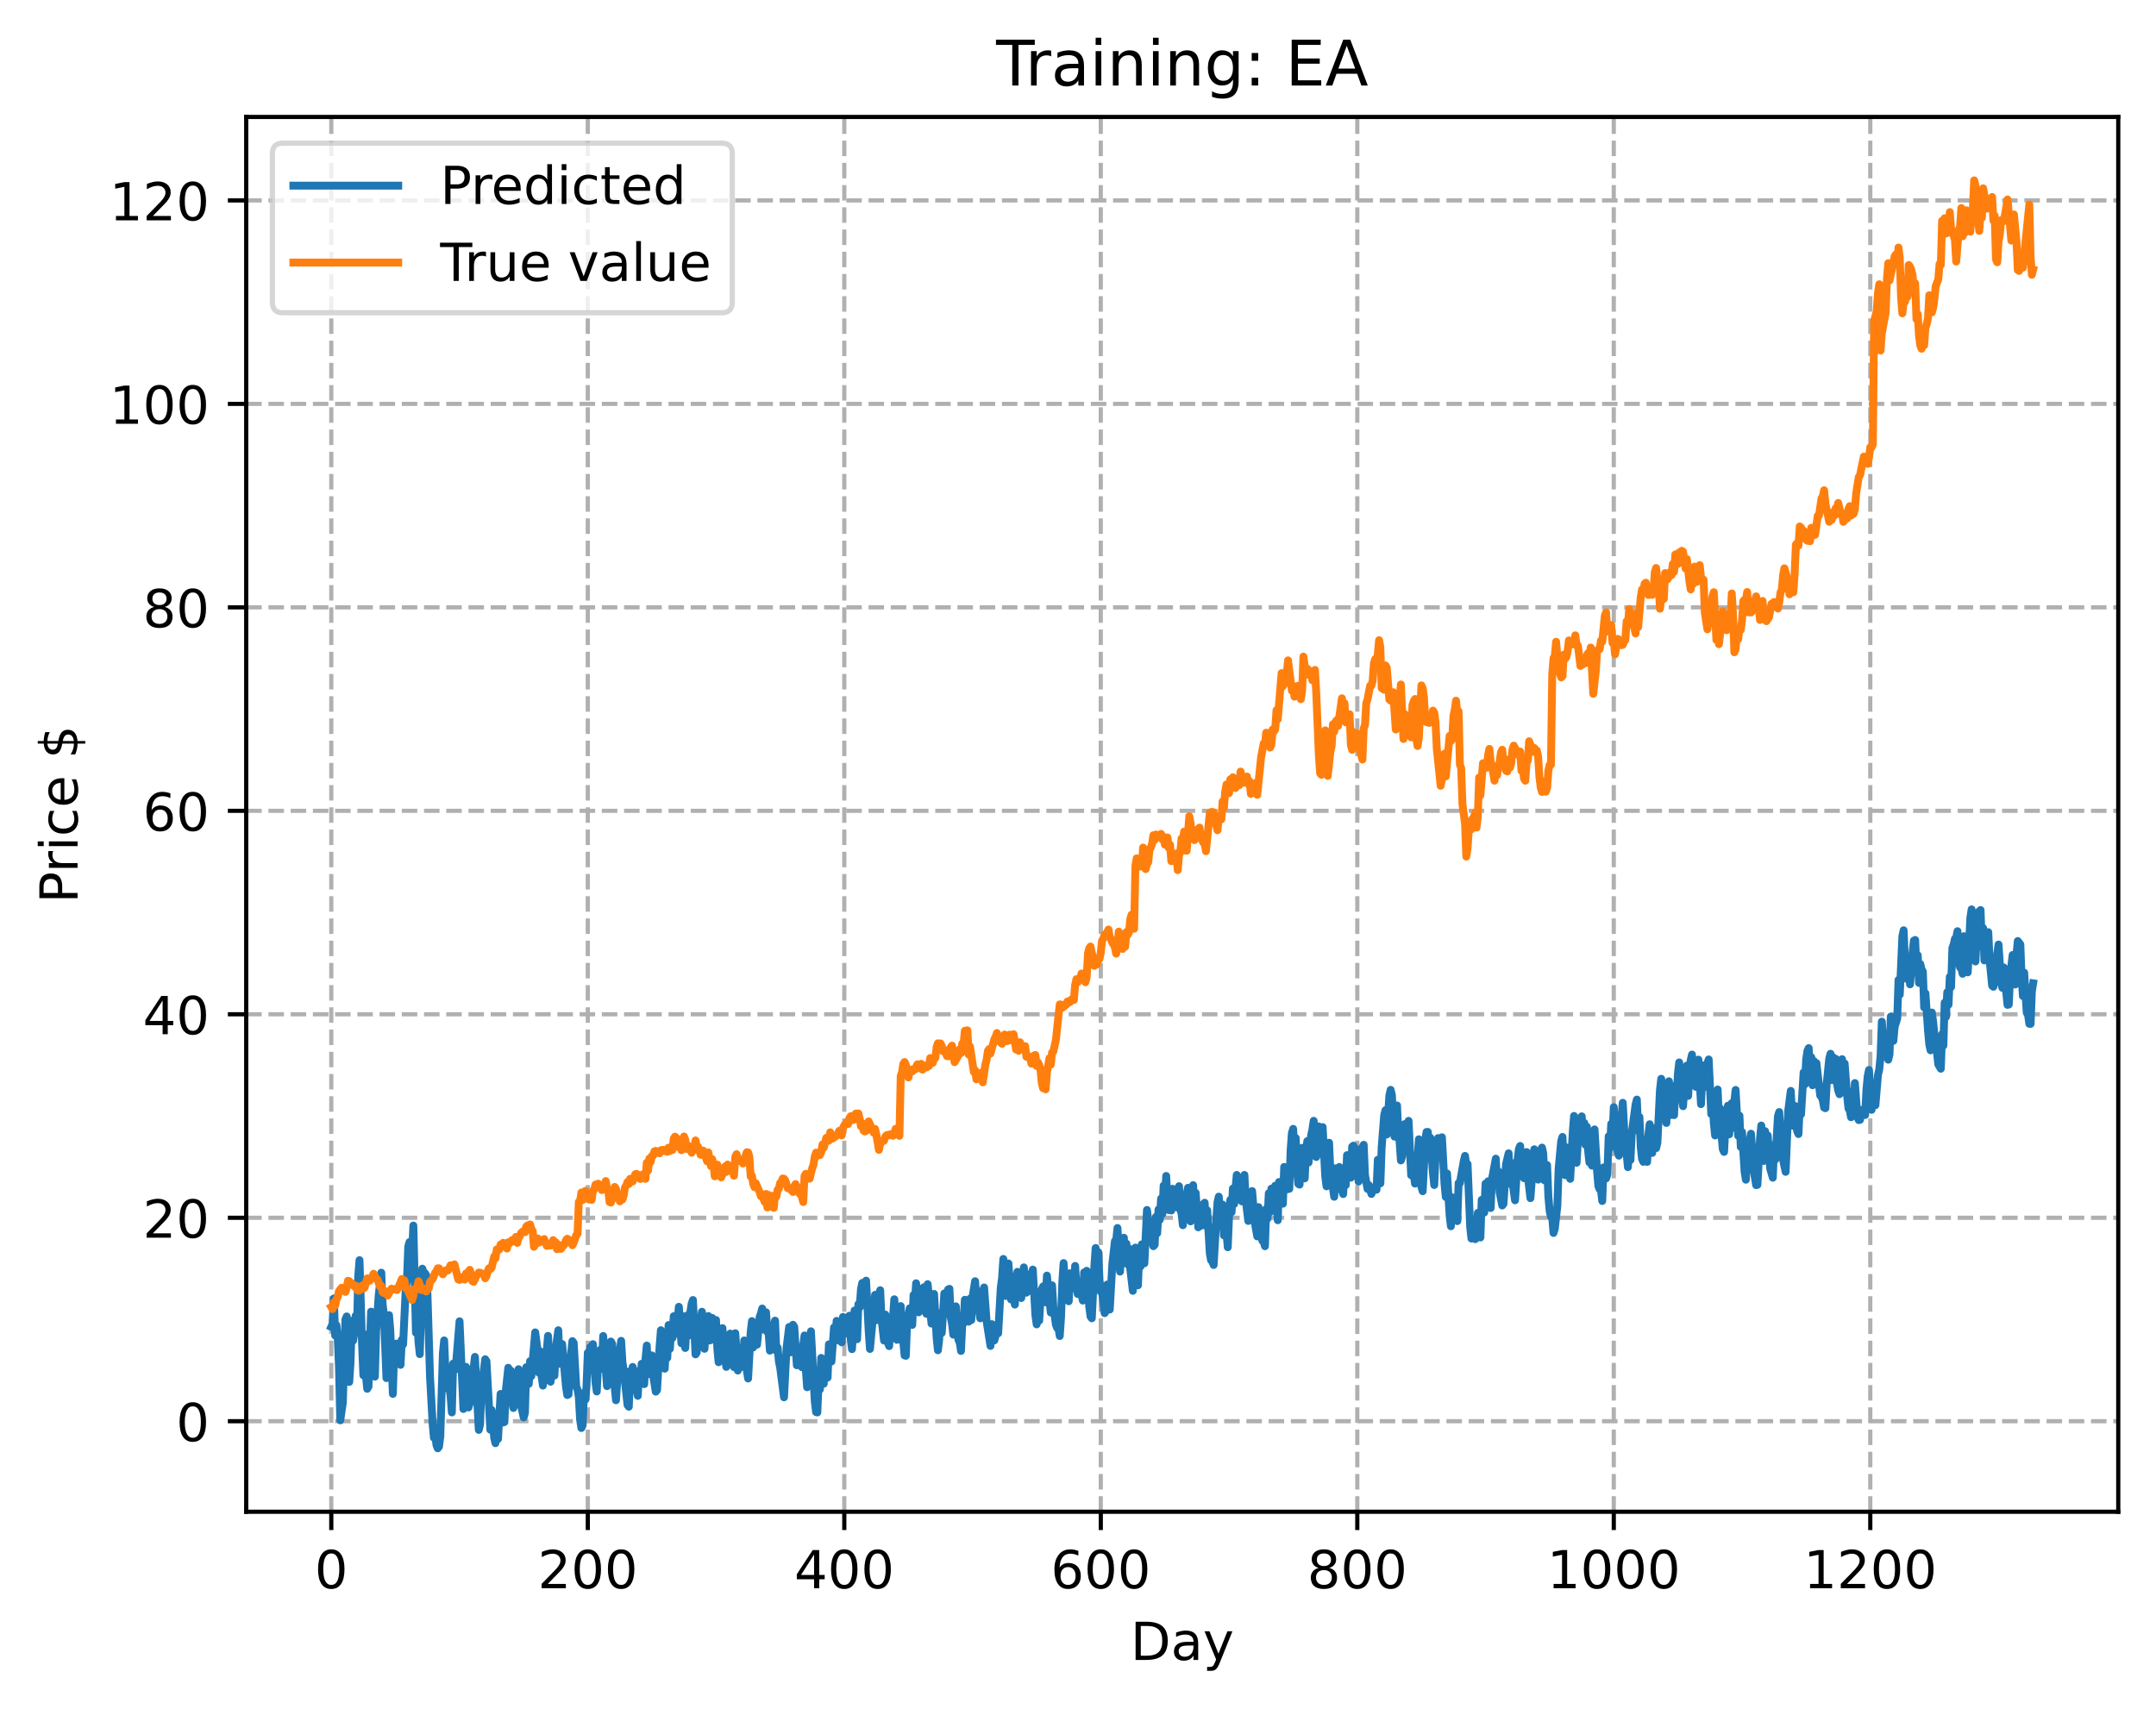 <?xml version="1.0" encoding="utf-8" standalone="no"?>
<!DOCTYPE svg PUBLIC "-//W3C//DTD SVG 1.1//EN"
  "http://www.w3.org/Graphics/SVG/1.1/DTD/svg11.dtd">
<!-- Created with matplotlib (https://matplotlib.org/) -->
<svg height="325.986pt" version="1.1" viewBox="0 0 411.286 325.986" width="411.286pt" xmlns="http://www.w3.org/2000/svg" xmlns:xlink="http://www.w3.org/1999/xlink">
 <defs>
  <style type="text/css">
*{stroke-linecap:butt;stroke-linejoin:round;}
  </style>
 </defs>
 <g id="figure_1">
  <g id="patch_1">
   <path d="M 0 325.986 
L 411.286 325.986 
L 411.286 0 
L 0 0 
z
" style="fill:#ffffff;"/>
  </g>
  <g id="axes_1">
   <g id="patch_2">
    <path d="M 46.966 288.43 
L 404.086 288.43 
L 404.086 22.318 
L 46.966 22.318 
z
" style="fill:#ffffff;"/>
   </g>
   <g id="matplotlib.axis_1">
    <g id="xtick_1">
     <g id="line2d_1">
      <path clip-path="url(#p85187ed096)" d="M 63.198 288.43 
L 63.198 22.318 
" style="fill:none;stroke:#b0b0b0;stroke-dasharray:2.96,1.28;stroke-dashoffset:0;stroke-width:0.8;"/>
     </g>
     <g id="line2d_2">
      <defs>
       <path d="M 0 0 
L 0 3.5 
" id="m1f7b7af63c" style="stroke:#000000;stroke-width:0.8;"/>
      </defs>
      <g>
       <use style="stroke:#000000;stroke-width:0.8;" x="63.198" xlink:href="#m1f7b7af63c" y="288.43"/>
      </g>
     </g>
     <g id="text_1">
      <!-- 0 -->
      <defs>
       <path d="M 31.781 66.406 
Q 24.172 66.406 20.328 58.906 
Q 16.5 51.422 16.5 36.375 
Q 16.5 21.391 20.328 13.891 
Q 24.172 6.391 31.781 6.391 
Q 39.453 6.391 43.281 13.891 
Q 47.125 21.391 47.125 36.375 
Q 47.125 51.422 43.281 58.906 
Q 39.453 66.406 31.781 66.406 
z
M 31.781 74.219 
Q 44.047 74.219 50.516 64.516 
Q 56.984 54.828 56.984 36.375 
Q 56.984 17.969 50.516 8.266 
Q 44.047 -1.422 31.781 -1.422 
Q 19.531 -1.422 13.062 8.266 
Q 6.594 17.969 6.594 36.375 
Q 6.594 54.828 13.062 64.516 
Q 19.531 74.219 31.781 74.219 
z
" id="DejaVuSans-48"/>
      </defs>
      <g transform="translate(60.017 303.029)scale(0.1 -0.1)">
       <use xlink:href="#DejaVuSans-48"/>
      </g>
     </g>
    </g>
    <g id="xtick_2">
     <g id="line2d_3">
      <path clip-path="url(#p85187ed096)" d="M 112.129 288.43 
L 112.129 22.318 
" style="fill:none;stroke:#b0b0b0;stroke-dasharray:2.96,1.28;stroke-dashoffset:0;stroke-width:0.8;"/>
     </g>
     <g id="line2d_4">
      <g>
       <use style="stroke:#000000;stroke-width:0.8;" x="112.129" xlink:href="#m1f7b7af63c" y="288.43"/>
      </g>
     </g>
     <g id="text_2">
      <!-- 200 -->
      <defs>
       <path d="M 19.188 8.297 
L 53.609 8.297 
L 53.609 0 
L 7.328 0 
L 7.328 8.297 
Q 12.938 14.109 22.625 23.891 
Q 32.328 33.688 34.812 36.531 
Q 39.547 41.844 41.422 45.531 
Q 43.312 49.219 43.312 52.781 
Q 43.312 58.594 39.234 62.25 
Q 35.156 65.922 28.609 65.922 
Q 23.969 65.922 18.812 64.312 
Q 13.672 62.703 7.812 59.422 
L 7.812 69.391 
Q 13.766 71.781 18.938 73 
Q 24.125 74.219 28.422 74.219 
Q 39.75 74.219 46.484 68.547 
Q 53.219 62.891 53.219 53.422 
Q 53.219 48.922 51.531 44.891 
Q 49.859 40.875 45.406 35.406 
Q 44.188 33.984 37.641 27.219 
Q 31.109 20.453 19.188 8.297 
z
" id="DejaVuSans-50"/>
      </defs>
      <g transform="translate(102.585 303.029)scale(0.1 -0.1)">
       <use xlink:href="#DejaVuSans-50"/>
       <use x="63.623" xlink:href="#DejaVuSans-48"/>
       <use x="127.246" xlink:href="#DejaVuSans-48"/>
      </g>
     </g>
    </g>
    <g id="xtick_3">
     <g id="line2d_5">
      <path clip-path="url(#p85187ed096)" d="M 161.06 288.43 
L 161.06 22.318 
" style="fill:none;stroke:#b0b0b0;stroke-dasharray:2.96,1.28;stroke-dashoffset:0;stroke-width:0.8;"/>
     </g>
     <g id="line2d_6">
      <g>
       <use style="stroke:#000000;stroke-width:0.8;" x="161.06" xlink:href="#m1f7b7af63c" y="288.43"/>
      </g>
     </g>
     <g id="text_3">
      <!-- 400 -->
      <defs>
       <path d="M 37.797 64.312 
L 12.891 25.391 
L 37.797 25.391 
z
M 35.203 72.906 
L 47.609 72.906 
L 47.609 25.391 
L 58.016 25.391 
L 58.016 17.188 
L 47.609 17.188 
L 47.609 0 
L 37.797 0 
L 37.797 17.188 
L 4.891 17.188 
L 4.891 26.703 
z
" id="DejaVuSans-52"/>
      </defs>
      <g transform="translate(151.516 303.029)scale(0.1 -0.1)">
       <use xlink:href="#DejaVuSans-52"/>
       <use x="63.623" xlink:href="#DejaVuSans-48"/>
       <use x="127.246" xlink:href="#DejaVuSans-48"/>
      </g>
     </g>
    </g>
    <g id="xtick_4">
     <g id="line2d_7">
      <path clip-path="url(#p85187ed096)" d="M 209.99 288.43 
L 209.99 22.318 
" style="fill:none;stroke:#b0b0b0;stroke-dasharray:2.96,1.28;stroke-dashoffset:0;stroke-width:0.8;"/>
     </g>
     <g id="line2d_8">
      <g>
       <use style="stroke:#000000;stroke-width:0.8;" x="209.99" xlink:href="#m1f7b7af63c" y="288.43"/>
      </g>
     </g>
     <g id="text_4">
      <!-- 600 -->
      <defs>
       <path d="M 33.016 40.375 
Q 26.375 40.375 22.484 35.828 
Q 18.609 31.297 18.609 23.391 
Q 18.609 15.531 22.484 10.953 
Q 26.375 6.391 33.016 6.391 
Q 39.656 6.391 43.531 10.953 
Q 47.406 15.531 47.406 23.391 
Q 47.406 31.297 43.531 35.828 
Q 39.656 40.375 33.016 40.375 
z
M 52.594 71.297 
L 52.594 62.312 
Q 48.875 64.062 45.094 64.984 
Q 41.312 65.922 37.594 65.922 
Q 27.828 65.922 22.672 59.328 
Q 17.531 52.734 16.797 39.406 
Q 19.672 43.656 24.016 45.922 
Q 28.375 48.188 33.594 48.188 
Q 44.578 48.188 50.953 41.516 
Q 57.328 34.859 57.328 23.391 
Q 57.328 12.156 50.688 5.359 
Q 44.047 -1.422 33.016 -1.422 
Q 20.359 -1.422 13.672 8.266 
Q 6.984 17.969 6.984 36.375 
Q 6.984 53.656 15.188 63.938 
Q 23.391 74.219 37.203 74.219 
Q 40.922 74.219 44.703 73.484 
Q 48.484 72.75 52.594 71.297 
z
" id="DejaVuSans-54"/>
      </defs>
      <g transform="translate(200.446 303.029)scale(0.1 -0.1)">
       <use xlink:href="#DejaVuSans-54"/>
       <use x="63.623" xlink:href="#DejaVuSans-48"/>
       <use x="127.246" xlink:href="#DejaVuSans-48"/>
      </g>
     </g>
    </g>
    <g id="xtick_5">
     <g id="line2d_9">
      <path clip-path="url(#p85187ed096)" d="M 258.921 288.43 
L 258.921 22.318 
" style="fill:none;stroke:#b0b0b0;stroke-dasharray:2.96,1.28;stroke-dashoffset:0;stroke-width:0.8;"/>
     </g>
     <g id="line2d_10">
      <g>
       <use style="stroke:#000000;stroke-width:0.8;" x="258.921" xlink:href="#m1f7b7af63c" y="288.43"/>
      </g>
     </g>
     <g id="text_5">
      <!-- 800 -->
      <defs>
       <path d="M 31.781 34.625 
Q 24.75 34.625 20.719 30.859 
Q 16.703 27.094 16.703 20.516 
Q 16.703 13.922 20.719 10.156 
Q 24.75 6.391 31.781 6.391 
Q 38.812 6.391 42.859 10.172 
Q 46.922 13.969 46.922 20.516 
Q 46.922 27.094 42.891 30.859 
Q 38.875 34.625 31.781 34.625 
z
M 21.922 38.812 
Q 15.578 40.375 12.031 44.719 
Q 8.5 49.078 8.5 55.328 
Q 8.5 64.062 14.719 69.141 
Q 20.953 74.219 31.781 74.219 
Q 42.672 74.219 48.875 69.141 
Q 55.078 64.062 55.078 55.328 
Q 55.078 49.078 51.531 44.719 
Q 48 40.375 41.703 38.812 
Q 48.828 37.156 52.797 32.312 
Q 56.781 27.484 56.781 20.516 
Q 56.781 9.906 50.312 4.234 
Q 43.844 -1.422 31.781 -1.422 
Q 19.734 -1.422 13.25 4.234 
Q 6.781 9.906 6.781 20.516 
Q 6.781 27.484 10.781 32.312 
Q 14.797 37.156 21.922 38.812 
z
M 18.312 54.391 
Q 18.312 48.734 21.844 45.562 
Q 25.391 42.391 31.781 42.391 
Q 38.141 42.391 41.719 45.562 
Q 45.312 48.734 45.312 54.391 
Q 45.312 60.062 41.719 63.234 
Q 38.141 66.406 31.781 66.406 
Q 25.391 66.406 21.844 63.234 
Q 18.312 60.062 18.312 54.391 
z
" id="DejaVuSans-56"/>
      </defs>
      <g transform="translate(249.377 303.029)scale(0.1 -0.1)">
       <use xlink:href="#DejaVuSans-56"/>
       <use x="63.623" xlink:href="#DejaVuSans-48"/>
       <use x="127.246" xlink:href="#DejaVuSans-48"/>
      </g>
     </g>
    </g>
    <g id="xtick_6">
     <g id="line2d_11">
      <path clip-path="url(#p85187ed096)" d="M 307.851 288.43 
L 307.851 22.318 
" style="fill:none;stroke:#b0b0b0;stroke-dasharray:2.96,1.28;stroke-dashoffset:0;stroke-width:0.8;"/>
     </g>
     <g id="line2d_12">
      <g>
       <use style="stroke:#000000;stroke-width:0.8;" x="307.851" xlink:href="#m1f7b7af63c" y="288.43"/>
      </g>
     </g>
     <g id="text_6">
      <!-- 1000 -->
      <defs>
       <path d="M 12.406 8.297 
L 28.516 8.297 
L 28.516 63.922 
L 10.984 60.406 
L 10.984 69.391 
L 28.422 72.906 
L 38.281 72.906 
L 38.281 8.297 
L 54.391 8.297 
L 54.391 0 
L 12.406 0 
z
" id="DejaVuSans-49"/>
      </defs>
      <g transform="translate(295.126 303.029)scale(0.1 -0.1)">
       <use xlink:href="#DejaVuSans-49"/>
       <use x="63.623" xlink:href="#DejaVuSans-48"/>
       <use x="127.246" xlink:href="#DejaVuSans-48"/>
       <use x="190.869" xlink:href="#DejaVuSans-48"/>
      </g>
     </g>
    </g>
    <g id="xtick_7">
     <g id="line2d_13">
      <path clip-path="url(#p85187ed096)" d="M 356.782 288.43 
L 356.782 22.318 
" style="fill:none;stroke:#b0b0b0;stroke-dasharray:2.96,1.28;stroke-dashoffset:0;stroke-width:0.8;"/>
     </g>
     <g id="line2d_14">
      <g>
       <use style="stroke:#000000;stroke-width:0.8;" x="356.782" xlink:href="#m1f7b7af63c" y="288.43"/>
      </g>
     </g>
     <g id="text_7">
      <!-- 1200 -->
      <g transform="translate(344.057 303.029)scale(0.1 -0.1)">
       <use xlink:href="#DejaVuSans-49"/>
       <use x="63.623" xlink:href="#DejaVuSans-50"/>
       <use x="127.246" xlink:href="#DejaVuSans-48"/>
       <use x="190.869" xlink:href="#DejaVuSans-48"/>
      </g>
     </g>
    </g>
    <g id="text_8">
     <!-- Day -->
     <defs>
      <path d="M 19.672 64.797 
L 19.672 8.109 
L 31.594 8.109 
Q 46.688 8.109 53.688 14.938 
Q 60.688 21.781 60.688 36.531 
Q 60.688 51.172 53.688 57.984 
Q 46.688 64.797 31.594 64.797 
z
M 9.812 72.906 
L 30.078 72.906 
Q 51.266 72.906 61.172 64.094 
Q 71.094 55.281 71.094 36.531 
Q 71.094 17.672 61.125 8.828 
Q 51.172 0 30.078 0 
L 9.812 0 
z
" id="DejaVuSans-68"/>
      <path d="M 34.281 27.484 
Q 23.391 27.484 19.188 25 
Q 14.984 22.516 14.984 16.5 
Q 14.984 11.719 18.141 8.906 
Q 21.297 6.109 26.703 6.109 
Q 34.188 6.109 38.703 11.406 
Q 43.219 16.703 43.219 25.484 
L 43.219 27.484 
z
M 52.203 31.203 
L 52.203 0 
L 43.219 0 
L 43.219 8.297 
Q 40.141 3.328 35.547 0.953 
Q 30.953 -1.422 24.312 -1.422 
Q 15.922 -1.422 10.953 3.297 
Q 6 8.016 6 15.922 
Q 6 25.141 12.172 29.828 
Q 18.359 34.516 30.609 34.516 
L 43.219 34.516 
L 43.219 35.406 
Q 43.219 41.609 39.141 45 
Q 35.062 48.391 27.688 48.391 
Q 23 48.391 18.547 47.266 
Q 14.109 46.141 10.016 43.891 
L 10.016 52.203 
Q 14.938 54.109 19.578 55.047 
Q 24.219 56 28.609 56 
Q 40.484 56 46.344 49.844 
Q 52.203 43.703 52.203 31.203 
z
" id="DejaVuSans-97"/>
      <path d="M 32.172 -5.078 
Q 28.375 -14.844 24.75 -17.812 
Q 21.141 -20.797 15.094 -20.797 
L 7.906 -20.797 
L 7.906 -13.281 
L 13.188 -13.281 
Q 16.891 -13.281 18.938 -11.516 
Q 21 -9.766 23.484 -3.219 
L 25.094 0.875 
L 2.984 54.688 
L 12.5 54.688 
L 29.594 11.922 
L 46.688 54.688 
L 56.203 54.688 
z
" id="DejaVuSans-121"/>
     </defs>
     <g transform="translate(215.652 316.707)scale(0.1 -0.1)">
      <use xlink:href="#DejaVuSans-68"/>
      <use x="77.002" xlink:href="#DejaVuSans-97"/>
      <use x="138.281" xlink:href="#DejaVuSans-121"/>
     </g>
    </g>
   </g>
   <g id="matplotlib.axis_2">
    <g id="ytick_1">
     <g id="line2d_15">
      <path clip-path="url(#p85187ed096)" d="M 46.966 271.16 
L 404.086 271.16 
" style="fill:none;stroke:#b0b0b0;stroke-dasharray:2.96,1.28;stroke-dashoffset:0;stroke-width:0.8;"/>
     </g>
     <g id="line2d_16">
      <defs>
       <path d="M 0 0 
L -3.5 0 
" id="m200d5f2e34" style="stroke:#000000;stroke-width:0.8;"/>
      </defs>
      <g>
       <use style="stroke:#000000;stroke-width:0.8;" x="46.966" xlink:href="#m200d5f2e34" y="271.16"/>
      </g>
     </g>
     <g id="text_9">
      <!-- 0 -->
      <g transform="translate(33.603 274.96)scale(0.1 -0.1)">
       <use xlink:href="#DejaVuSans-48"/>
      </g>
     </g>
    </g>
    <g id="ytick_2">
     <g id="line2d_17">
      <path clip-path="url(#p85187ed096)" d="M 46.966 232.34 
L 404.086 232.34 
" style="fill:none;stroke:#b0b0b0;stroke-dasharray:2.96,1.28;stroke-dashoffset:0;stroke-width:0.8;"/>
     </g>
     <g id="line2d_18">
      <g>
       <use style="stroke:#000000;stroke-width:0.8;" x="46.966" xlink:href="#m200d5f2e34" y="232.34"/>
      </g>
     </g>
     <g id="text_10">
      <!-- 20 -->
      <g transform="translate(27.241 236.139)scale(0.1 -0.1)">
       <use xlink:href="#DejaVuSans-50"/>
       <use x="63.623" xlink:href="#DejaVuSans-48"/>
      </g>
     </g>
    </g>
    <g id="ytick_3">
     <g id="line2d_19">
      <path clip-path="url(#p85187ed096)" d="M 46.966 193.52 
L 404.086 193.52 
" style="fill:none;stroke:#b0b0b0;stroke-dasharray:2.96,1.28;stroke-dashoffset:0;stroke-width:0.8;"/>
     </g>
     <g id="line2d_20">
      <g>
       <use style="stroke:#000000;stroke-width:0.8;" x="46.966" xlink:href="#m200d5f2e34" y="193.52"/>
      </g>
     </g>
     <g id="text_11">
      <!-- 40 -->
      <g transform="translate(27.241 197.319)scale(0.1 -0.1)">
       <use xlink:href="#DejaVuSans-52"/>
       <use x="63.623" xlink:href="#DejaVuSans-48"/>
      </g>
     </g>
    </g>
    <g id="ytick_4">
     <g id="line2d_21">
      <path clip-path="url(#p85187ed096)" d="M 46.966 154.699 
L 404.086 154.699 
" style="fill:none;stroke:#b0b0b0;stroke-dasharray:2.96,1.28;stroke-dashoffset:0;stroke-width:0.8;"/>
     </g>
     <g id="line2d_22">
      <g>
       <use style="stroke:#000000;stroke-width:0.8;" x="46.966" xlink:href="#m200d5f2e34" y="154.699"/>
      </g>
     </g>
     <g id="text_12">
      <!-- 60 -->
      <g transform="translate(27.241 158.498)scale(0.1 -0.1)">
       <use xlink:href="#DejaVuSans-54"/>
       <use x="63.623" xlink:href="#DejaVuSans-48"/>
      </g>
     </g>
    </g>
    <g id="ytick_5">
     <g id="line2d_23">
      <path clip-path="url(#p85187ed096)" d="M 46.966 115.879 
L 404.086 115.879 
" style="fill:none;stroke:#b0b0b0;stroke-dasharray:2.96,1.28;stroke-dashoffset:0;stroke-width:0.8;"/>
     </g>
     <g id="line2d_24">
      <g>
       <use style="stroke:#000000;stroke-width:0.8;" x="46.966" xlink:href="#m200d5f2e34" y="115.879"/>
      </g>
     </g>
     <g id="text_13">
      <!-- 80 -->
      <g transform="translate(27.241 119.678)scale(0.1 -0.1)">
       <use xlink:href="#DejaVuSans-56"/>
       <use x="63.623" xlink:href="#DejaVuSans-48"/>
      </g>
     </g>
    </g>
    <g id="ytick_6">
     <g id="line2d_25">
      <path clip-path="url(#p85187ed096)" d="M 46.966 77.058 
L 404.086 77.058 
" style="fill:none;stroke:#b0b0b0;stroke-dasharray:2.96,1.28;stroke-dashoffset:0;stroke-width:0.8;"/>
     </g>
     <g id="line2d_26">
      <g>
       <use style="stroke:#000000;stroke-width:0.8;" x="46.966" xlink:href="#m200d5f2e34" y="77.058"/>
      </g>
     </g>
     <g id="text_14">
      <!-- 100 -->
      <g transform="translate(20.878 80.858)scale(0.1 -0.1)">
       <use xlink:href="#DejaVuSans-49"/>
       <use x="63.623" xlink:href="#DejaVuSans-48"/>
       <use x="127.246" xlink:href="#DejaVuSans-48"/>
      </g>
     </g>
    </g>
    <g id="ytick_7">
     <g id="line2d_27">
      <path clip-path="url(#p85187ed096)" d="M 46.966 38.238 
L 404.086 38.238 
" style="fill:none;stroke:#b0b0b0;stroke-dasharray:2.96,1.28;stroke-dashoffset:0;stroke-width:0.8;"/>
     </g>
     <g id="line2d_28">
      <g>
       <use style="stroke:#000000;stroke-width:0.8;" x="46.966" xlink:href="#m200d5f2e34" y="38.238"/>
      </g>
     </g>
     <g id="text_15">
      <!-- 120 -->
      <g transform="translate(20.878 42.037)scale(0.1 -0.1)">
       <use xlink:href="#DejaVuSans-49"/>
       <use x="63.623" xlink:href="#DejaVuSans-50"/>
       <use x="127.246" xlink:href="#DejaVuSans-48"/>
      </g>
     </g>
    </g>
    <g id="text_16">
     <!-- Price $ -->
     <defs>
      <path d="M 19.672 64.797 
L 19.672 37.406 
L 32.078 37.406 
Q 38.969 37.406 42.719 40.969 
Q 46.484 44.531 46.484 51.125 
Q 46.484 57.672 42.719 61.234 
Q 38.969 64.797 32.078 64.797 
z
M 9.812 72.906 
L 32.078 72.906 
Q 44.344 72.906 50.609 67.359 
Q 56.891 61.812 56.891 51.125 
Q 56.891 40.328 50.609 34.812 
Q 44.344 29.297 32.078 29.297 
L 19.672 29.297 
L 19.672 0 
L 9.812 0 
z
" id="DejaVuSans-80"/>
      <path d="M 41.109 46.297 
Q 39.594 47.172 37.812 47.578 
Q 36.031 48 33.891 48 
Q 26.266 48 22.188 43.047 
Q 18.109 38.094 18.109 28.812 
L 18.109 0 
L 9.078 0 
L 9.078 54.688 
L 18.109 54.688 
L 18.109 46.188 
Q 20.953 51.172 25.484 53.578 
Q 30.031 56 36.531 56 
Q 37.453 56 38.578 55.875 
Q 39.703 55.766 41.062 55.516 
z
" id="DejaVuSans-114"/>
      <path d="M 9.422 54.688 
L 18.406 54.688 
L 18.406 0 
L 9.422 0 
z
M 9.422 75.984 
L 18.406 75.984 
L 18.406 64.594 
L 9.422 64.594 
z
" id="DejaVuSans-105"/>
      <path d="M 48.781 52.594 
L 48.781 44.188 
Q 44.969 46.297 41.141 47.344 
Q 37.312 48.391 33.406 48.391 
Q 24.656 48.391 19.812 42.844 
Q 14.984 37.312 14.984 27.297 
Q 14.984 17.281 19.812 11.734 
Q 24.656 6.203 33.406 6.203 
Q 37.312 6.203 41.141 7.25 
Q 44.969 8.297 48.781 10.406 
L 48.781 2.094 
Q 45.016 0.344 40.984 -0.531 
Q 36.969 -1.422 32.422 -1.422 
Q 20.062 -1.422 12.781 6.344 
Q 5.516 14.109 5.516 27.297 
Q 5.516 40.672 12.859 48.328 
Q 20.219 56 33.016 56 
Q 37.156 56 41.109 55.141 
Q 45.062 54.297 48.781 52.594 
z
" id="DejaVuSans-99"/>
      <path d="M 56.203 29.594 
L 56.203 25.203 
L 14.891 25.203 
Q 15.484 15.922 20.484 11.062 
Q 25.484 6.203 34.422 6.203 
Q 39.594 6.203 44.453 7.469 
Q 49.312 8.734 54.109 11.281 
L 54.109 2.781 
Q 49.266 0.734 44.188 -0.344 
Q 39.109 -1.422 33.891 -1.422 
Q 20.797 -1.422 13.156 6.188 
Q 5.516 13.812 5.516 26.812 
Q 5.516 40.234 12.766 48.109 
Q 20.016 56 32.328 56 
Q 43.359 56 49.781 48.891 
Q 56.203 41.797 56.203 29.594 
z
M 47.219 32.234 
Q 47.125 39.594 43.094 43.984 
Q 39.062 48.391 32.422 48.391 
Q 24.906 48.391 20.391 44.141 
Q 15.875 39.891 15.188 32.172 
z
" id="DejaVuSans-101"/>
      <path id="DejaVuSans-32"/>
      <path d="M 33.797 -14.703 
L 28.906 -14.703 
L 28.859 0 
Q 23.734 0.094 18.609 1.188 
Q 13.484 2.297 8.297 4.5 
L 8.297 13.281 
Q 13.281 10.156 18.375 8.562 
Q 23.484 6.984 28.906 6.938 
L 28.906 29.203 
Q 18.109 30.953 13.203 35.156 
Q 8.297 39.359 8.297 46.688 
Q 8.297 54.641 13.625 59.219 
Q 18.953 63.812 28.906 64.5 
L 28.906 75.984 
L 33.797 75.984 
L 33.797 64.656 
Q 38.328 64.453 42.578 63.688 
Q 46.828 62.938 50.875 61.625 
L 50.875 53.078 
Q 46.828 55.125 42.547 56.25 
Q 38.281 57.375 33.797 57.562 
L 33.797 36.719 
Q 44.875 35.016 50.094 30.609 
Q 55.328 26.219 55.328 18.609 
Q 55.328 10.359 49.781 5.594 
Q 44.234 0.828 33.797 0.094 
z
M 28.906 37.594 
L 28.906 57.625 
Q 23.25 56.984 20.266 54.391 
Q 17.281 51.812 17.281 47.516 
Q 17.281 43.312 20.031 40.969 
Q 22.797 38.625 28.906 37.594 
z
M 33.797 28.219 
L 33.797 7.078 
Q 39.984 7.906 43.141 10.594 
Q 46.297 13.281 46.297 17.672 
Q 46.297 21.969 43.281 24.5 
Q 40.281 27.047 33.797 28.219 
z
" id="DejaVuSans-36"/>
     </defs>
     <g transform="translate(14.798 172.342)rotate(-90)scale(0.1 -0.1)">
      <use xlink:href="#DejaVuSans-80"/>
      <use x="58.553" xlink:href="#DejaVuSans-114"/>
      <use x="99.666" xlink:href="#DejaVuSans-105"/>
      <use x="127.449" xlink:href="#DejaVuSans-99"/>
      <use x="182.43" xlink:href="#DejaVuSans-101"/>
      <use x="243.953" xlink:href="#DejaVuSans-32"/>
      <use x="275.74" xlink:href="#DejaVuSans-36"/>
     </g>
    </g>
   </g>
   <g id="line2d_29">
    <path clip-path="url(#p85187ed096)" d="M 63.198 253.158 
L 63.443 252.625 
L 63.688 247.738 
L 63.932 254.802 
L 64.177 252.831 
L 64.422 255.114 
L 64.666 260.837 
L 64.911 270.992 
L 65.4 267.608 
L 65.89 251.778 
L 66.134 251.165 
L 66.379 253.56 
L 66.623 263.669 
L 66.868 259.916 
L 67.113 252.014 
L 67.357 255.797 
L 67.602 254.301 
L 67.847 251.044 
L 68.091 253.773 
L 68.336 243.444 
L 68.581 240.434 
L 69.07 256.504 
L 69.315 262.4 
L 69.559 254.6 
L 69.804 262.507 
L 70.049 264.979 
L 70.293 264.579 
L 70.783 250.255 
L 71.272 261.221 
L 71.517 262.658 
L 71.761 253.841 
L 72.251 247.03 
L 72.74 242.819 
L 72.984 248.755 
L 73.229 250.824 
L 73.718 262.935 
L 74.208 250.912 
L 74.452 253.768 
L 74.942 265.95 
L 75.186 257.984 
L 75.676 256.339 
L 75.92 256.501 
L 76.41 260.412 
L 76.654 255.605 
L 76.899 256.505 
L 77.388 246.144 
L 77.633 244.199 
L 77.878 237.839 
L 78.122 236.979 
L 78.367 243.981 
L 78.856 233.832 
L 79.345 254.282 
L 79.59 250.872 
L 79.835 256.059 
L 80.079 258.363 
L 80.569 242.05 
L 80.813 242.953 
L 81.058 242.892 
L 81.303 243.278 
L 81.547 247.038 
L 82.037 262.783 
L 82.526 271.572 
L 82.771 274.309 
L 83.015 273.692 
L 83.26 275.706 
L 83.505 276.334 
L 83.749 275.999 
L 83.994 274.038 
L 84.483 258.199 
L 84.728 255.744 
L 84.972 261.474 
L 85.217 260.913 
L 85.462 264.966 
L 85.706 264.343 
L 85.951 266.367 
L 86.196 269.485 
L 86.44 260.168 
L 86.685 261.463 
L 86.93 261.049 
L 87.664 252.095 
L 88.398 268.826 
L 88.887 260.786 
L 89.376 268.537 
L 89.621 267.591 
L 89.866 267.498 
L 90.11 263.052 
L 90.599 258.885 
L 91.333 272.819 
L 91.578 271.776 
L 91.823 265.326 
L 92.557 259.336 
L 92.801 259.709 
L 93.535 272.782 
L 93.78 269.005 
L 94.025 270.969 
L 94.269 274.321 
L 94.514 275.353 
L 94.759 270.461 
L 95.003 274.562 
L 95.493 265.953 
L 95.982 271.403 
L 96.227 271.324 
L 96.471 265.486 
L 96.96 260.963 
L 97.205 263.345 
L 97.45 261.505 
L 97.694 267.166 
L 97.939 268.637 
L 98.428 263.22 
L 98.673 264.775 
L 98.918 261.236 
L 99.407 268.221 
L 99.896 270.431 
L 100.141 269.56 
L 100.386 260.858 
L 100.63 263.97 
L 100.875 264.033 
L 101.12 259.697 
L 101.364 262.547 
L 102.098 254.209 
L 102.587 257.825 
L 102.832 261.929 
L 103.077 257.851 
L 103.321 262.578 
L 103.566 264.367 
L 103.811 260.659 
L 104.055 263.366 
L 104.3 257.72 
L 104.545 254.875 
L 105.034 263.63 
L 105.279 259.675 
L 105.523 261.612 
L 105.768 262.456 
L 106.013 257.436 
L 106.502 253.802 
L 106.747 260.201 
L 106.991 257.415 
L 107.236 256.432 
L 107.97 264.644 
L 108.215 266.165 
L 108.459 266.048 
L 108.704 260.403 
L 109.193 255.873 
L 109.438 256.204 
L 109.927 264.571 
L 110.172 265.142 
L 110.416 266.536 
L 110.661 270.864 
L 110.906 272.455 
L 111.15 271.921 
L 111.395 265.742 
L 111.64 267.08 
L 111.884 264.49 
L 112.129 258.098 
L 112.374 260.859 
L 112.618 256.99 
L 112.863 258.9 
L 113.108 256.452 
L 113.597 263.741 
L 113.842 265.494 
L 114.086 260.106 
L 114.331 261.068 
L 114.575 257.496 
L 114.82 261.174 
L 115.065 254.897 
L 115.799 264.476 
L 116.043 258.677 
L 116.288 256.57 
L 116.533 255.954 
L 116.777 256.377 
L 117.267 264.8 
L 117.511 267.159 
L 118.001 259.419 
L 118.49 255.821 
L 118.735 259.848 
L 118.979 261.486 
L 119.713 268.081 
L 119.958 268.396 
L 120.203 261.593 
L 120.447 264.133 
L 120.692 260.795 
L 120.936 263.793 
L 121.181 264.009 
L 121.67 266.322 
L 121.915 261.524 
L 122.16 264.102 
L 122.404 260.203 
L 122.894 264.085 
L 123.138 259.291 
L 123.383 256.718 
L 123.628 261.746 
L 123.872 258.522 
L 124.117 262.237 
L 124.362 258.601 
L 124.606 262.503 
L 125.096 265.519 
L 125.34 265.218 
L 125.83 256.854 
L 126.074 253.796 
L 126.563 259.828 
L 126.808 261.136 
L 127.053 256.302 
L 127.297 259.068 
L 127.542 252.807 
L 127.787 257.355 
L 128.031 253.831 
L 128.276 255.287 
L 128.521 251.121 
L 128.765 252.423 
L 129.01 254.475 
L 129.499 249.329 
L 129.989 256.289 
L 130.233 251.094 
L 130.478 255.62 
L 130.723 257.192 
L 130.967 252.617 
L 131.212 250.927 
L 131.457 254.781 
L 131.701 250.264 
L 131.946 248.71 
L 132.191 248.031 
L 132.68 258.41 
L 132.924 258.029 
L 133.169 252.714 
L 133.414 255.299 
L 133.658 251.942 
L 133.903 250.27 
L 134.148 254.995 
L 134.392 257.348 
L 134.637 253.675 
L 135.126 251.091 
L 135.371 255.764 
L 135.86 251.456 
L 136.105 255.611 
L 136.35 252.94 
L 136.594 251.845 
L 136.839 257.258 
L 137.084 259.909 
L 137.328 255.066 
L 137.818 253.397 
L 138.062 257.484 
L 138.551 260.796 
L 138.796 256.533 
L 139.041 258.218 
L 139.285 254.441 
L 140.019 260.84 
L 140.264 254.37 
L 140.753 261.492 
L 140.998 258.715 
L 141.243 260.892 
L 141.487 257.207 
L 141.732 259.362 
L 141.977 255.748 
L 142.221 259.954 
L 142.711 263.018 
L 143.2 254.161 
L 143.445 252.055 
L 143.689 257.078 
L 143.934 253.629 
L 144.178 252.567 
L 144.423 256.551 
L 144.912 251.253 
L 145.157 250.621 
L 145.402 249.658 
L 145.646 253.678 
L 146.136 250.377 
L 146.38 254.128 
L 146.625 254.357 
L 146.87 257.695 
L 147.114 255.051 
L 147.848 251.967 
L 148.093 257.735 
L 148.338 257.117 
L 148.582 259.749 
L 148.827 260.944 
L 149.561 266.601 
L 150.05 257.119 
L 150.539 253.172 
L 150.784 258.019 
L 151.029 254.553 
L 151.273 252.757 
L 151.518 253.173 
L 152.007 260.488 
L 152.252 257.023 
L 152.497 260.021 
L 152.741 257.243 
L 152.986 260.859 
L 153.231 256.686 
L 153.475 254.796 
L 153.72 261.339 
L 153.965 264.677 
L 154.209 258.297 
L 154.699 254 
L 155.433 267.397 
L 155.677 269.427 
L 155.922 269.486 
L 156.166 263.331 
L 156.411 265.092 
L 156.656 259.078 
L 157.145 264.005 
L 157.39 259.391 
L 157.879 262.836 
L 158.124 256.49 
L 158.613 259.773 
L 159.102 253.262 
L 159.347 255.559 
L 159.592 252.011 
L 160.081 255.794 
L 160.326 255.337 
L 160.57 256.111 
L 160.815 251.258 
L 161.549 254.41 
L 161.794 254.348 
L 162.038 251.024 
L 162.283 255.517 
L 162.527 257.411 
L 163.017 250.039 
L 163.261 254.155 
L 163.506 255.518 
L 163.751 248.827 
L 163.995 249.442 
L 164.24 245.983 
L 164.485 244.78 
L 164.729 248.405 
L 164.974 245.483 
L 165.219 244.339 
L 165.708 253.878 
L 165.953 257.374 
L 166.931 247.047 
L 167.176 251.878 
L 167.665 247.023 
L 167.91 246.171 
L 168.154 251.6 
L 168.644 255.767 
L 168.888 250.808 
L 169.378 256.213 
L 169.622 256.836 
L 169.867 252.237 
L 170.112 254.841 
L 170.601 247.894 
L 171.09 255.627 
L 171.335 250.048 
L 171.58 252.874 
L 171.824 249.193 
L 172.069 255.835 
L 172.314 255.965 
L 172.558 258.609 
L 172.803 258.68 
L 173.048 252.202 
L 173.537 249.62 
L 173.782 252.071 
L 174.026 252.786 
L 174.271 247.08 
L 174.515 248.767 
L 174.76 244.838 
L 175.249 250.387 
L 175.494 245.912 
L 175.983 248.812 
L 176.228 245.604 
L 176.473 249.204 
L 176.717 250.662 
L 176.962 245.009 
L 177.696 252.534 
L 177.941 248.815 
L 178.185 246.869 
L 178.675 255.271 
L 178.919 257.628 
L 179.164 255.559 
L 179.409 250.522 
L 179.653 254.324 
L 180.142 246.776 
L 180.387 250.041 
L 180.632 246.774 
L 180.876 246.012 
L 181.121 245.898 
L 181.366 251.386 
L 181.61 252.543 
L 181.855 254.644 
L 182.1 251.09 
L 182.344 249.243 
L 182.589 253.708 
L 182.834 255.645 
L 183.078 256.13 
L 183.323 257.752 
L 183.568 252.517 
L 183.812 252.471 
L 184.057 247.99 
L 184.302 250.967 
L 184.791 252.155 
L 185.036 247.789 
L 185.28 251.861 
L 185.525 247.47 
L 186.014 244.449 
L 186.259 247.952 
L 186.503 246.296 
L 186.748 249.862 
L 186.993 251.527 
L 187.237 246.738 
L 187.482 249.687 
L 187.727 245.64 
L 188.216 252.161 
L 188.95 256.798 
L 189.195 252.635 
L 189.684 255.749 
L 190.173 253.95 
L 190.418 254.381 
L 190.907 245.716 
L 191.152 243.852 
L 191.397 240.197 
L 191.886 247.262 
L 192.13 242.982 
L 192.375 241.068 
L 192.864 247.924 
L 193.109 244.109 
L 193.354 247.222 
L 193.598 248.911 
L 193.843 243.952 
L 194.088 242.657 
L 194.332 247.033 
L 194.577 244.63 
L 194.822 247.656 
L 195.311 241.807 
L 195.556 244.957 
L 195.8 246.638 
L 196.045 243.209 
L 196.29 246.306 
L 196.534 245.147 
L 196.779 243.031 
L 197.024 242.229 
L 197.513 250.932 
L 197.758 252.685 
L 198.002 250.078 
L 198.247 251.965 
L 198.491 247.778 
L 198.736 245.971 
L 198.981 245.449 
L 199.225 245.31 
L 199.47 248.483 
L 199.715 243.371 
L 200.449 250.424 
L 200.693 245.228 
L 200.938 249.337 
L 201.427 252.745 
L 201.672 253.369 
L 201.917 253.457 
L 202.161 254.907 
L 202.406 251.367 
L 202.651 244.582 
L 202.895 240.985 
L 203.14 244.527 
L 203.385 244.133 
L 203.629 245.651 
L 203.874 248.276 
L 204.118 242.935 
L 204.363 243.585 
L 204.852 245.726 
L 205.097 241.527 
L 205.342 245.604 
L 205.586 246.887 
L 205.831 244.607 
L 206.076 246.733 
L 206.32 247.067 
L 206.565 248.14 
L 206.81 242.767 
L 207.054 246.048 
L 207.299 242.457 
L 207.544 244.799 
L 207.788 249.346 
L 208.033 251.181 
L 208.278 251.529 
L 208.767 241.529 
L 209.012 238.11 
L 209.256 242.204 
L 209.501 238.886 
L 209.746 244.208 
L 209.99 246.479 
L 210.235 246.377 
L 210.724 250.539 
L 210.969 250.16 
L 211.213 245.081 
L 211.703 249.855 
L 212.192 241.154 
L 212.681 236.808 
L 212.926 236.677 
L 213.171 234.293 
L 213.66 242.614 
L 213.905 238.966 
L 214.149 238.116 
L 214.394 236.152 
L 214.639 240.165 
L 214.883 237.287 
L 215.128 241.246 
L 215.373 238.211 
L 215.617 242.136 
L 216.106 246.284 
L 216.596 238.03 
L 216.84 244.007 
L 217.085 245.227 
L 217.33 239.046 
L 217.574 241.635 
L 217.819 237.415 
L 218.064 239.829 
L 218.308 241.033 
L 218.798 230.854 
L 219.042 232.829 
L 219.532 234.771 
L 220.021 237.763 
L 220.266 237.496 
L 220.51 232.173 
L 220.755 235.298 
L 221 230.768 
L 221.244 232.738 
L 221.489 228.687 
L 221.734 231.622 
L 221.978 226.203 
L 222.223 228.727 
L 222.467 224.363 
L 222.712 229.044 
L 222.957 230.875 
L 223.201 227.252 
L 223.446 230.955 
L 223.691 226.812 
L 223.935 229.459 
L 224.18 227.123 
L 224.425 229.577 
L 224.669 230.406 
L 224.914 226.32 
L 225.159 230.756 
L 225.403 231.573 
L 225.648 233.764 
L 225.893 229.107 
L 226.137 232.163 
L 226.382 227.847 
L 226.627 226.625 
L 227.116 233.034 
L 227.605 226.12 
L 227.85 230.175 
L 228.094 227.598 
L 228.584 234.168 
L 228.828 230.325 
L 229.073 233.877 
L 229.318 230.777 
L 229.562 229.759 
L 229.807 229.473 
L 230.052 233.884 
L 230.296 230.921 
L 230.786 239.145 
L 231.03 240.459 
L 231.275 240.698 
L 231.52 241.353 
L 232.009 232.961 
L 232.254 229.385 
L 232.498 228.313 
L 232.743 233.187 
L 232.988 230.867 
L 233.232 229.818 
L 233.477 235.713 
L 233.722 232.332 
L 234.211 237.968 
L 234.455 232.104 
L 234.7 228.928 
L 234.945 231.273 
L 235.189 226.772 
L 235.434 229.71 
L 235.923 224.168 
L 236.168 228.203 
L 236.413 225.112 
L 236.657 224.834 
L 236.902 229.219 
L 237.391 224.167 
L 237.636 228.92 
L 238.125 232.951 
L 238.37 227.608 
L 238.615 230.822 
L 238.859 227.245 
L 239.349 233.17 
L 239.838 235.897 
L 240.082 230.305 
L 240.327 233.369 
L 240.816 236.744 
L 241.061 236.865 
L 241.306 237.772 
L 241.55 230.652 
L 241.795 232.522 
L 242.04 227.656 
L 242.284 231.257 
L 242.529 226.791 
L 243.018 230.931 
L 243.263 226.227 
L 243.752 232.816 
L 243.997 225.514 
L 244.242 228.108 
L 244.486 229.168 
L 244.731 229.662 
L 244.976 222.641 
L 245.22 225.832 
L 245.465 226.921 
L 245.954 226.817 
L 246.199 219.517 
L 246.443 216.186 
L 246.688 215.378 
L 246.933 219.68 
L 247.177 217.125 
L 247.422 223.281 
L 247.667 225.867 
L 247.911 226.027 
L 248.156 221.285 
L 248.401 219 
L 248.89 224.831 
L 249.135 219.905 
L 249.379 217.718 
L 249.624 221.812 
L 250.113 216.609 
L 250.358 215.497 
L 250.603 213.845 
L 251.092 220.751 
L 251.337 216.55 
L 251.581 214.924 
L 252.07 215.96 
L 252.315 215.049 
L 252.804 224.422 
L 253.049 226.345 
L 253.538 218.022 
L 253.783 223.374 
L 254.517 228.338 
L 254.762 222.908 
L 255.006 225.843 
L 255.251 226.597 
L 255.496 222.648 
L 255.74 226.43 
L 256.23 227.82 
L 256.474 223.146 
L 256.719 226.113 
L 256.964 220.392 
L 257.208 224.17 
L 257.453 220.662 
L 257.697 224.696 
L 257.942 218.78 
L 258.187 218.582 
L 258.431 223.52 
L 258.676 220.284 
L 258.921 219.296 
L 259.165 225.433 
L 259.41 222.098 
L 259.655 221.737 
L 259.899 218.936 
L 260.144 218.422 
L 260.389 224.192 
L 260.878 226.844 
L 261.123 226.112 
L 261.612 227.801 
L 262.101 226.667 
L 262.346 226.645 
L 262.591 226.995 
L 262.835 221.273 
L 263.08 224.41 
L 263.325 225.779 
L 263.569 218.904 
L 264.058 212.7 
L 264.303 211.812 
L 264.548 216.453 
L 265.037 209.035 
L 265.282 207.934 
L 265.526 208.957 
L 265.771 214.343 
L 266.016 216.86 
L 266.26 212.087 
L 266.505 210.917 
L 266.75 216.389 
L 266.994 217.858 
L 267.239 221.408 
L 267.484 220.662 
L 267.728 216.324 
L 267.973 214.462 
L 268.218 218.107 
L 268.707 213.852 
L 269.196 224.217 
L 269.441 220.782 
L 269.685 224.049 
L 269.93 225.827 
L 270.175 225.031 
L 270.664 217.368 
L 271.153 226.454 
L 271.398 227.277 
L 271.887 217.553 
L 272.132 215.974 
L 272.377 215.965 
L 272.621 219.958 
L 272.866 217.087 
L 273.355 223.817 
L 273.6 226.099 
L 273.845 220.706 
L 274.334 217.138 
L 274.579 217.203 
L 274.823 217.469 
L 275.068 216.981 
L 275.557 225.888 
L 275.802 228.378 
L 276.046 223.892 
L 276.536 231.926 
L 276.78 233.964 
L 277.025 228.437 
L 277.27 229.912 
L 277.514 230.172 
L 277.759 231.106 
L 278.004 232.98 
L 278.248 225.726 
L 278.493 225.742 
L 279.227 221.547 
L 279.472 220.537 
L 279.716 222.277 
L 279.961 222.093 
L 280.45 234.085 
L 280.695 236.313 
L 280.94 233.302 
L 281.184 236.092 
L 281.429 236.428 
L 281.673 235.252 
L 281.918 231.405 
L 282.163 235.228 
L 282.407 236.106 
L 282.652 228.927 
L 282.897 230.864 
L 283.141 231.351 
L 283.386 225.83 
L 283.631 230.389 
L 283.875 225.386 
L 284.12 229.202 
L 284.365 230.487 
L 284.609 224.983 
L 285.343 221.069 
L 285.588 226.006 
L 285.833 223.491 
L 286.077 227.475 
L 286.567 230.001 
L 286.811 229.703 
L 287.301 222.096 
L 287.79 220.043 
L 288.034 225.848 
L 288.279 221.837 
L 288.524 225.609 
L 289.013 229.011 
L 289.502 221.202 
L 289.747 219.226 
L 289.992 218.643 
L 290.236 223.926 
L 290.481 219.827 
L 290.726 224.792 
L 290.97 221.018 
L 291.215 219.803 
L 291.46 224.473 
L 291.949 228.602 
L 292.438 222.065 
L 292.683 219.274 
L 292.928 223.139 
L 293.172 220.507 
L 293.417 225.065 
L 293.906 219.537 
L 294.151 218.955 
L 294.395 220.048 
L 294.64 225.212 
L 295.129 222.29 
L 295.374 228.326 
L 295.619 231.091 
L 295.863 232.137 
L 296.108 232.315 
L 296.353 235.24 
L 296.597 234.457 
L 297.087 230.084 
L 297.331 222.945 
L 297.821 217.69 
L 298.065 216.922 
L 298.31 221.748 
L 298.555 224.213 
L 298.799 218.909 
L 299.533 224.918 
L 300.022 216.027 
L 300.267 212.917 
L 300.756 221.855 
L 301.001 217.633 
L 301.49 215.081 
L 301.735 212.989 
L 301.98 216.551 
L 302.224 214.241 
L 302.469 218.442 
L 302.714 214.979 
L 302.958 219.617 
L 303.203 221.793 
L 303.448 218.497 
L 303.692 222.396 
L 303.937 216.96 
L 304.182 215.486 
L 304.671 223.557 
L 304.916 226.34 
L 305.16 226.906 
L 305.405 227.07 
L 305.649 229.141 
L 305.894 222.732 
L 306.139 224.49 
L 306.383 224.845 
L 306.628 224.076 
L 306.873 216.802 
L 307.117 219.08 
L 307.362 214.422 
L 307.607 216.719 
L 307.851 211.242 
L 308.096 216.212 
L 308.341 214.615 
L 308.585 219.62 
L 308.83 220.494 
L 309.319 213.244 
L 309.564 210.401 
L 310.053 219.452 
L 310.298 220.096 
L 310.543 222.685 
L 310.787 218.331 
L 311.032 221.327 
L 311.277 216.218 
L 312.01 210.744 
L 312.255 209.79 
L 312.5 215.774 
L 312.744 213.107 
L 312.989 218.822 
L 313.234 221.067 
L 313.478 221.667 
L 313.723 217.507 
L 314.212 221.686 
L 314.457 216.443 
L 314.702 214.497 
L 314.946 218.38 
L 315.191 219.971 
L 315.436 215.281 
L 315.925 219.068 
L 316.17 218.055 
L 316.659 207.994 
L 316.904 205.826 
L 317.148 211.283 
L 317.393 213.225 
L 317.637 209.758 
L 317.882 214.256 
L 318.127 209.1 
L 318.371 206.293 
L 318.861 212.732 
L 319.105 208.391 
L 319.35 212.762 
L 319.595 207.13 
L 319.839 209.56 
L 320.084 204.842 
L 320.329 202.703 
L 320.573 207.326 
L 321.063 211.062 
L 321.552 204.445 
L 321.797 203.304 
L 322.041 209.088 
L 322.286 204.511 
L 322.531 202.262 
L 322.775 201.208 
L 323.02 206.948 
L 323.265 203.365 
L 323.509 207.36 
L 323.754 203.157 
L 323.998 202.173 
L 324.488 210.662 
L 324.732 205.426 
L 324.977 203.264 
L 325.222 207.38 
L 325.466 203.346 
L 325.711 202.871 
L 325.956 202.135 
L 326.445 212.559 
L 326.69 209.415 
L 326.934 214.273 
L 327.179 216.645 
L 327.424 210.452 
L 327.668 207.87 
L 327.913 213.741 
L 328.158 211.487 
L 328.402 216.613 
L 328.647 219.271 
L 328.892 219.774 
L 329.136 215.046 
L 329.625 210.956 
L 329.87 216.429 
L 330.115 212.455 
L 330.359 210.477 
L 330.604 215.178 
L 330.849 210.15 
L 331.093 207.953 
L 331.583 216.709 
L 331.827 212.861 
L 332.072 218.831 
L 332.317 215.996 
L 332.806 223.603 
L 333.051 225.082 
L 333.295 218.634 
L 333.54 221.492 
L 333.785 217.63 
L 334.029 216.302 
L 334.519 223.204 
L 335.008 226.115 
L 335.252 226.061 
L 335.742 217.354 
L 335.986 214.737 
L 336.476 221.507 
L 336.72 215.821 
L 336.965 219.67 
L 337.21 216.636 
L 337.699 223.014 
L 338.188 224.703 
L 338.433 218.475 
L 338.678 221.228 
L 339.167 212.956 
L 339.412 212.166 
L 339.901 220.1 
L 340.39 222.461 
L 340.635 223.583 
L 341.124 211.926 
L 341.613 208.136 
L 341.858 212.643 
L 342.103 214.806 
L 342.347 210.975 
L 342.592 214.189 
L 342.837 215.804 
L 343.081 216.373 
L 343.326 211.021 
L 343.571 212.608 
L 344.06 204.612 
L 344.305 206.894 
L 344.549 202.14 
L 344.794 200.492 
L 345.039 199.97 
L 345.283 204.846 
L 345.528 201.704 
L 345.773 207.057 
L 346.017 202.433 
L 346.262 205.505 
L 346.507 202.833 
L 346.996 207.117 
L 347.24 209.03 
L 347.485 209.279 
L 347.73 209.959 
L 347.974 211.317 
L 348.219 211.437 
L 348.464 206.799 
L 348.953 201.965 
L 349.198 201.048 
L 349.442 206.079 
L 349.687 201.72 
L 349.932 206.006 
L 350.176 202.007 
L 350.421 206.661 
L 350.666 208.06 
L 350.91 208.769 
L 351.155 204.417 
L 351.4 202.082 
L 351.644 206.316 
L 351.889 202.902 
L 352.378 209.213 
L 352.623 211.492 
L 352.868 211.847 
L 353.112 213.165 
L 353.357 208.254 
L 353.601 211.519 
L 353.846 206.638 
L 354.335 213.116 
L 354.58 213.703 
L 354.825 213.657 
L 355.069 212.101 
L 355.314 211.723 
L 355.803 212.738 
L 356.048 207.863 
L 356.293 205.284 
L 356.537 204.137 
L 357.027 211.751 
L 357.271 208.01 
L 357.516 210.524 
L 357.761 210.876 
L 358.25 205.083 
L 358.495 204.031 
L 358.739 201.559 
L 358.984 194.92 
L 359.228 198.742 
L 359.473 199.009 
L 359.962 201.317 
L 360.207 202.187 
L 360.452 201.177 
L 360.696 193.956 
L 360.941 197.567 
L 361.186 198.594 
L 361.43 195.903 
L 361.92 194.342 
L 362.164 186.964 
L 362.409 189.762 
L 362.898 178.632 
L 363.143 177.488 
L 363.388 183.245 
L 363.632 185.998 
L 363.877 186.844 
L 364.122 183.68 
L 364.366 187.81 
L 364.856 181.685 
L 365.1 179.461 
L 365.345 179.34 
L 365.589 184.952 
L 365.834 182.25 
L 366.079 187.542 
L 366.323 183.93 
L 366.568 184.992 
L 366.813 185.379 
L 367.057 192.197 
L 367.302 189.509 
L 367.791 196.618 
L 368.036 199.286 
L 368.281 200.395 
L 368.525 193.183 
L 368.77 194.939 
L 369.259 199.865 
L 369.504 200.787 
L 369.749 203.078 
L 370.238 203.905 
L 370.483 197.31 
L 370.727 199.489 
L 370.972 191.298 
L 371.216 194.026 
L 371.461 189.317 
L 371.706 191.697 
L 371.95 186.361 
L 372.195 188.32 
L 372.44 180.862 
L 372.684 180.221 
L 372.929 179.139 
L 373.174 178.908 
L 373.418 177.666 
L 373.663 183.626 
L 373.908 184.582 
L 374.152 184.726 
L 374.397 185.794 
L 374.642 178.618 
L 374.886 183.618 
L 375.131 180.702 
L 375.376 185.521 
L 375.865 175.156 
L 376.11 173.502 
L 376.354 179.764 
L 376.599 181.205 
L 376.844 183.446 
L 377.088 178.338 
L 377.577 173.845 
L 377.822 173.631 
L 378.067 180.57 
L 378.311 177.076 
L 378.556 183.248 
L 378.801 179.865 
L 379.045 179.146 
L 379.29 177.853 
L 379.535 183.104 
L 380.024 188.05 
L 380.269 188.269 
L 380.513 182.659 
L 380.758 187.373 
L 381.003 181.959 
L 381.247 180.207 
L 381.737 187.564 
L 381.981 188.48 
L 382.226 184.571 
L 382.96 191.723 
L 383.204 191.659 
L 383.449 186.317 
L 383.938 182.202 
L 384.183 186.124 
L 384.428 187.838 
L 384.672 182.116 
L 384.917 179.542 
L 385.406 180.178 
L 385.651 186.623 
L 385.896 190.038 
L 386.14 185.578 
L 386.63 193.236 
L 386.874 193.579 
L 387.119 195.332 
L 387.364 195.355 
L 387.608 189.136 
L 387.853 187.609 
L 387.853 187.609 
" style="fill:none;stroke:#1f77b4;stroke-linecap:square;stroke-width:1.5;"/>
   </g>
   <g id="line2d_30">
    <path clip-path="url(#p85187ed096)" d="M 63.198 249.363 
L 63.443 249.77 
L 63.688 248.489 
L 63.932 249.091 
L 64.177 247.926 
L 64.422 247.48 
L 64.666 246.335 
L 65.156 245.694 
L 65.4 245.772 
L 65.89 246.49 
L 66.134 245.752 
L 66.379 244.355 
L 66.623 244.432 
L 66.868 244.84 
L 67.113 244.84 
L 67.602 245.442 
L 67.847 245.287 
L 68.091 246.063 
L 68.336 246.257 
L 68.581 246.218 
L 68.825 245.927 
L 69.07 245.287 
L 69.315 245.869 
L 69.559 245.655 
L 70.049 243.908 
L 70.293 244.297 
L 70.538 244.355 
L 71.027 243.52 
L 71.272 243.016 
L 71.761 243.986 
L 72.006 244.122 
L 72.495 245.461 
L 72.74 245.345 
L 72.984 246.548 
L 73.229 246.703 
L 73.474 246.354 
L 73.718 246.529 
L 73.963 247.189 
L 74.452 246.218 
L 74.697 245.869 
L 74.942 246.024 
L 75.431 245.908 
L 75.676 246.141 
L 75.92 245.83 
L 76.654 244.025 
L 77.144 244.316 
L 77.388 245.772 
L 77.633 245.83 
L 78.611 248.043 
L 78.856 247.189 
L 79.101 245.927 
L 79.345 245.946 
L 79.59 245.539 
L 79.835 244.452 
L 80.079 245.073 
L 80.324 246.102 
L 80.569 246.141 
L 80.813 245.888 
L 81.058 245.966 
L 81.303 246.412 
L 81.547 245.83 
L 81.792 245.83 
L 82.037 244.549 
L 82.526 244.044 
L 83.015 242.821 
L 83.26 242.569 
L 83.505 241.987 
L 83.749 241.987 
L 84.483 243.132 
L 84.972 242.394 
L 85.462 242.394 
L 85.951 241.405 
L 86.196 241.56 
L 86.44 241.463 
L 86.685 241.23 
L 87.419 244.103 
L 87.664 244.2 
L 87.908 243.773 
L 88.153 243.675 
L 88.642 244.141 
L 88.887 242.977 
L 89.132 242.918 
L 89.621 242.278 
L 89.866 243.113 
L 90.11 244.432 
L 90.355 244.568 
L 90.844 243.52 
L 91.333 242.802 
L 91.578 242.821 
L 92.067 243.093 
L 92.312 243.151 
L 92.557 243.889 
L 92.801 243.481 
L 93.046 242.491 
L 93.291 241.967 
L 93.535 242.142 
L 93.78 241.89 
L 94.269 239.735 
L 94.514 240.104 
L 94.759 238.377 
L 95.248 238.415 
L 95.493 237.445 
L 95.737 237.367 
L 95.982 237.115 
L 96.227 237.833 
L 96.471 237.872 
L 96.716 238.221 
L 96.96 237.018 
L 97.205 237.231 
L 97.694 236.591 
L 97.939 236.804 
L 98.184 236.824 
L 98.428 235.989 
L 98.673 237.134 
L 98.918 236.144 
L 99.162 235.834 
L 99.407 235.232 
L 99.896 234.844 
L 100.141 235.096 
L 100.386 234.029 
L 100.63 233.796 
L 100.875 234.397 
L 101.12 233.621 
L 101.364 234.514 
L 101.609 234.844 
L 101.854 237.872 
L 102.098 237.503 
L 102.587 236.28 
L 102.832 237.076 
L 103.077 236.668 
L 103.321 236.63 
L 103.566 236.804 
L 103.811 236.397 
L 104.3 237.697 
L 104.545 237.678 
L 104.789 237.484 
L 105.034 237.639 
L 105.279 237.29 
L 105.523 236.61 
L 105.768 236.94 
L 106.013 237.037 
L 106.257 238.338 
L 106.502 237.445 
L 106.747 238.144 
L 106.991 238.279 
L 107.725 237.348 
L 107.97 236.61 
L 108.215 236.338 
L 108.704 236.668 
L 108.948 236.979 
L 109.193 237.581 
L 109.438 237.115 
L 109.927 235.659 
L 110.172 235.426 
L 110.416 229.312 
L 110.661 229.157 
L 110.906 227.526 
L 111.15 228.963 
L 111.395 227.662 
L 111.64 227.216 
L 111.884 228.419 
L 112.129 228.05 
L 112.374 228.866 
L 112.618 228.516 
L 112.863 228.943 
L 113.108 227.196 
L 113.352 226.963 
L 113.597 226.012 
L 113.842 226.206 
L 114.086 225.838 
L 114.331 226.536 
L 114.575 226.536 
L 114.82 227.06 
L 115.065 226.75 
L 115.554 225.333 
L 115.799 226.769 
L 116.043 227.293 
L 116.288 229.351 
L 116.533 229.448 
L 116.777 228.827 
L 117.267 226.459 
L 117.511 226.827 
L 117.756 228.167 
L 118.001 228.497 
L 118.245 229.215 
L 118.49 228.885 
L 118.735 228.866 
L 118.979 228.05 
L 119.224 226.536 
L 119.469 226.167 
L 119.713 225.508 
L 119.958 225.915 
L 120.203 224.906 
L 120.447 225.469 
L 120.692 225.41 
L 121.181 224.052 
L 121.426 223.955 
L 121.67 224.207 
L 121.915 224.207 
L 122.16 224.945 
L 122.404 224.265 
L 122.649 224.052 
L 123.138 224.925 
L 123.383 221.839 
L 123.628 223.334 
L 123.872 221.043 
L 124.117 221.703 
L 124.362 220.558 
L 124.606 220.461 
L 124.851 219.665 
L 125.096 219.587 
L 125.585 219.84 
L 125.83 220.034 
L 126.074 219.452 
L 126.563 219.374 
L 126.808 219.626 
L 127.053 219.413 
L 127.297 219.762 
L 127.542 218.966 
L 127.787 219.587 
L 128.031 219.238 
L 128.276 219.413 
L 128.521 217.239 
L 128.765 216.87 
L 129.01 217.084 
L 129.255 218.772 
L 129.499 218.5 
L 129.744 217.646 
L 129.989 219.452 
L 130.478 216.831 
L 130.723 217.433 
L 130.967 219.219 
L 131.212 218.539 
L 131.701 219.316 
L 131.946 219.937 
L 132.435 218.83 
L 132.68 217.588 
L 132.924 219.025 
L 133.169 218.792 
L 133.658 220.325 
L 133.903 219.626 
L 134.148 219.529 
L 134.392 220.403 
L 134.637 220.791 
L 134.882 221.567 
L 135.126 219.879 
L 135.616 222.48 
L 135.86 221.16 
L 136.105 222.15 
L 136.35 224.44 
L 136.594 224.285 
L 136.839 222.208 
L 137.084 223.178 
L 137.328 223.431 
L 137.573 224.634 
L 138.062 223.547 
L 138.307 222.577 
L 138.551 223.605 
L 138.796 222.188 
L 139.041 223.392 
L 139.285 223.14 
L 139.53 223.12 
L 139.775 222.965 
L 140.019 224.324 
L 140.264 220.694 
L 140.509 220.209 
L 140.753 221.412 
L 140.998 221.218 
L 141.243 221.548 
L 141.487 221.198 
L 141.732 221.994 
L 142.466 219.84 
L 142.711 219.879 
L 142.955 220.771 
L 143.2 224.459 
L 143.445 224.343 
L 143.689 225.896 
L 143.934 226.517 
L 144.178 225.76 
L 144.912 227.449 
L 145.157 228.244 
L 145.402 228.128 
L 145.891 229.351 
L 146.136 227.798 
L 146.38 230.38 
L 146.625 227.992 
L 146.87 228.089 
L 147.114 228.341 
L 147.359 230.244 
L 147.604 230.457 
L 147.848 228.031 
L 148.093 228.341 
L 148.338 227.002 
L 148.582 226.789 
L 148.827 225.702 
L 149.072 225.469 
L 149.316 224.848 
L 149.561 224.906 
L 149.806 225.216 
L 150.295 226.73 
L 150.539 226.633 
L 151.029 227.138 
L 151.273 227.429 
L 151.518 226.323 
L 151.763 225.915 
L 152.007 227.002 
L 152.252 226.497 
L 152.497 227.72 
L 152.741 227.565 
L 153.231 229.351 
L 153.475 224.382 
L 153.72 223.955 
L 153.965 224.246 
L 154.209 224.828 
L 154.454 224.886 
L 154.943 222.887 
L 155.188 222.208 
L 155.433 220.636 
L 155.677 219.917 
L 155.922 220.539 
L 156.166 220.344 
L 156.411 220.383 
L 156.656 219.801 
L 156.9 218.365 
L 157.145 218.986 
L 157.634 217.084 
L 157.879 217.666 
L 158.124 217.627 
L 158.368 216.035 
L 158.613 216.986 
L 158.858 217.219 
L 159.102 216.812 
L 159.347 216.889 
L 159.836 216.288 
L 160.081 215.764 
L 160.326 215.667 
L 160.57 216.637 
L 160.815 215.24 
L 161.06 214.696 
L 161.549 214.133 
L 161.794 214.463 
L 162.038 213.318 
L 162.283 212.969 
L 162.527 213.493 
L 162.772 213.706 
L 163.017 212.736 
L 163.261 212.464 
L 163.751 212.444 
L 163.995 213.415 
L 164.24 214.871 
L 164.485 214.308 
L 164.729 215.705 
L 164.974 215.88 
L 165.219 215.783 
L 165.708 213.958 
L 166.442 215.647 
L 166.687 216.152 
L 166.931 215.395 
L 167.176 216.501 
L 167.665 219.393 
L 167.91 218.209 
L 168.399 217.608 
L 168.644 217.646 
L 168.888 216.851 
L 169.133 216.579 
L 169.378 216.521 
L 169.622 216.618 
L 169.867 216.404 
L 170.112 216.462 
L 170.356 216.695 
L 170.601 216.229 
L 170.846 215.375 
L 171.09 215.841 
L 171.335 215.337 
L 171.58 216.715 
L 171.824 205.263 
L 172.069 204.622 
L 172.314 202.992 
L 172.558 202.623 
L 172.803 203.147 
L 173.048 204.913 
L 173.292 205.573 
L 173.537 204.312 
L 173.782 204.059 
L 174.026 204.428 
L 174.271 204.001 
L 174.515 204.059 
L 175.005 203.069 
L 175.249 203.807 
L 175.494 203.69 
L 175.739 202.972 
L 175.983 204.079 
L 176.473 203.322 
L 176.717 203.652 
L 177.207 203.399 
L 177.451 201.866 
L 177.941 202.778 
L 178.185 201.905 
L 178.43 201.866 
L 178.675 199.75 
L 178.919 199.051 
L 179.164 199.207 
L 179.409 199.071 
L 179.653 199.537 
L 179.898 200.585 
L 180.142 200.294 
L 180.387 200.76 
L 180.632 201.497 
L 180.876 201.536 
L 181.366 199.808 
L 181.61 199.498 
L 182.1 202.662 
L 182.834 201.342 
L 183.078 200.216 
L 183.323 200.934 
L 183.568 199.11 
L 183.812 199.226 
L 184.057 196.664 
L 184.546 196.586 
L 184.791 201.206 
L 185.036 199.653 
L 185.77 204.506 
L 186.014 204.195 
L 186.259 205.942 
L 186.503 205.729 
L 186.748 204.816 
L 186.993 204.913 
L 187.237 204.642 
L 187.482 206.505 
L 187.971 203.089 
L 188.216 202.157 
L 188.461 200.488 
L 188.705 200.138 
L 188.95 201.012 
L 189.684 198.275 
L 189.929 197.867 
L 190.173 197.091 
L 190.418 198.139 
L 190.663 198.256 
L 190.907 198.916 
L 191.152 199.148 
L 191.397 197.712 
L 191.641 197.382 
L 191.886 197.615 
L 192.13 198.644 
L 192.62 197.402 
L 192.864 198.469 
L 193.354 197.324 
L 193.843 200.255 
L 194.088 199.304 
L 194.332 200.488 
L 194.577 198.857 
L 194.822 199.905 
L 195.066 200.1 
L 195.311 199.983 
L 195.556 199.595 
L 195.8 201.633 
L 196.045 201.361 
L 196.534 202.041 
L 196.779 202.953 
L 197.268 201.381 
L 197.513 201.284 
L 197.758 203.38 
L 198.002 202.681 
L 198.247 203.205 
L 198.491 204.137 
L 198.736 206.66 
L 198.981 207.631 
L 199.225 206.369 
L 199.47 207.844 
L 199.715 204.642 
L 200.204 201.885 
L 200.449 203.128 
L 200.693 200.818 
L 200.938 200.604 
L 201.427 198.411 
L 201.917 193.811 
L 202.161 191.637 
L 202.406 191.656 
L 202.651 192.277 
L 203.385 191.695 
L 203.629 191.074 
L 203.874 191.307 
L 204.118 191.19 
L 204.363 190.705 
L 204.608 190.666 
L 204.852 190.802 
L 205.097 187.949 
L 205.342 186.823 
L 205.586 187.405 
L 205.831 186.745 
L 206.076 186.532 
L 206.32 185.736 
L 206.565 186.377 
L 206.81 185.891 
L 207.054 187.405 
L 207.299 186.474 
L 207.544 181.893 
L 207.788 180.922 
L 208.033 180.592 
L 208.767 184.28 
L 209.012 183.582 
L 209.256 184.009 
L 209.501 182.941 
L 209.746 182.941 
L 209.99 181.757 
L 210.235 179.467 
L 210.479 179.059 
L 210.724 178.283 
L 210.969 178.302 
L 211.458 177.351 
L 211.703 178.787 
L 211.947 179.195 
L 212.192 179.894 
L 212.437 180.185 
L 212.681 180.767 
L 212.926 181.951 
L 213.171 180.301 
L 213.415 177.758 
L 214.149 181.058 
L 214.394 180.126 
L 214.639 180.631 
L 214.883 177.817 
L 215.128 178.36 
L 215.373 177.856 
L 215.617 175.352 
L 215.862 174.517 
L 216.106 175.119 
L 216.351 177.196 
L 216.596 165.161 
L 216.84 163.764 
L 217.085 164.676 
L 217.33 164.462 
L 217.574 165.336 
L 217.819 165.278 
L 218.064 161.706 
L 218.553 165.821 
L 218.798 164.87 
L 219.042 164.501 
L 219.287 162.075 
L 219.532 161.706 
L 219.776 160.988 
L 220.021 159.358 
L 220.266 160.25 
L 220.51 159.222 
L 220.755 159.455 
L 221 159.319 
L 221.244 159.765 
L 221.489 159.105 
L 221.734 160.173 
L 221.978 159.649 
L 222.223 161.163 
L 222.467 160.134 
L 222.712 159.785 
L 222.957 161.764 
L 223.201 161.182 
L 223.446 164.307 
L 223.691 164.23 
L 223.935 164.288 
L 224.18 163.822 
L 224.425 162.832 
L 224.669 166.015 
L 224.914 163.201 
L 225.159 162.56 
L 225.403 159.979 
L 225.648 159.998 
L 225.893 158.659 
L 226.137 162.289 
L 226.382 162.308 
L 226.871 155.728 
L 227.116 157.009 
L 227.361 159.998 
L 227.605 159.261 
L 227.85 160.289 
L 228.094 158.969 
L 228.339 158.29 
L 228.584 159.552 
L 228.828 157.902 
L 229.073 159.882 
L 229.562 160.794 
L 229.807 160.794 
L 230.052 162.405 
L 230.786 155.087 
L 231.03 154.932 
L 231.275 154.913 
L 231.52 155.01 
L 232.009 157.378 
L 232.254 158.406 
L 232.498 156 
L 232.743 156.038 
L 232.988 156.33 
L 233.232 152.894 
L 233.477 154.175 
L 233.722 151.05 
L 233.966 149.672 
L 234.211 149.924 
L 234.455 151.341 
L 234.7 148.701 
L 234.945 149.109 
L 235.189 148.294 
L 235.434 149.633 
L 235.679 150.351 
L 235.923 149.478 
L 236.168 149.73 
L 236.413 149.808 
L 236.657 147.207 
L 237.147 149.342 
L 237.636 148.915 
L 237.881 148.158 
L 238.125 149.594 
L 238.37 149.07 
L 238.615 151.477 
L 238.859 151.244 
L 239.104 149.788 
L 239.349 149.672 
L 239.593 149.361 
L 239.838 151.652 
L 240.572 144.47 
L 241.061 141.85 
L 241.306 141.927 
L 241.55 139.792 
L 241.795 140.239 
L 242.04 139.889 
L 242.284 142.626 
L 242.529 142.083 
L 242.774 139.171 
L 243.018 139.559 
L 243.263 139.152 
L 243.508 135.502 
L 243.752 137.23 
L 244.486 128.418 
L 244.731 130.922 
L 244.976 130.436 
L 245.465 128.554 
L 245.709 125.991 
L 246.443 131.776 
L 246.688 130.844 
L 246.933 132.921 
L 247.422 131.058 
L 247.667 130.825 
L 248.156 133.406 
L 248.401 131.795 
L 248.645 125.273 
L 249.135 128.767 
L 249.379 127.583 
L 249.869 128.068 
L 250.113 128.728 
L 250.358 129.815 
L 250.603 128.107 
L 250.847 127.816 
L 251.092 132.164 
L 251.581 143.965 
L 251.826 147.517 
L 252.07 147.828 
L 252.315 142.393 
L 252.804 139.346 
L 253.049 142.762 
L 253.294 148.041 
L 253.783 143.461 
L 254.028 142.335 
L 254.272 138.2 
L 254.517 139.598 
L 254.762 137.735 
L 255.006 137.405 
L 255.251 138.492 
L 255.985 133.231 
L 256.23 135.153 
L 256.474 134.163 
L 256.719 137.832 
L 256.964 136.337 
L 257.208 137.599 
L 257.453 136.279 
L 257.697 142.16 
L 257.942 143.053 
L 258.187 139.656 
L 258.676 142.102 
L 258.921 139.967 
L 259.165 141.985 
L 259.899 144.916 
L 260.144 138.957 
L 260.389 138.356 
L 260.633 134.183 
L 260.878 133.406 
L 261.367 130.844 
L 261.612 130.825 
L 261.857 129.873 
L 262.101 126.477 
L 262.346 125.739 
L 262.591 127.37 
L 263.08 122.148 
L 263.325 123.526 
L 263.569 131.271 
L 264.058 131.601 
L 264.303 126.962 
L 264.548 127.408 
L 265.037 133.464 
L 265.282 133.678 
L 265.771 132.067 
L 266.26 139.19 
L 266.505 138.977 
L 266.75 138.356 
L 266.994 133.193 
L 267.239 130.592 
L 267.728 140.996 
L 267.973 136.24 
L 268.218 137.463 
L 268.462 139.579 
L 268.952 136.57 
L 269.196 140.685 
L 269.441 134.551 
L 269.685 133.756 
L 269.93 133.367 
L 270.175 140.937 
L 270.419 142.335 
L 270.664 140.782 
L 271.153 130.766 
L 271.398 131.329 
L 271.643 133.115 
L 271.887 137.269 
L 272.132 137.793 
L 272.377 137.094 
L 272.621 137.929 
L 273.111 136.861 
L 273.355 135.58 
L 273.6 135.968 
L 273.845 137.773 
L 274.089 142.859 
L 274.823 149.924 
L 275.068 148.624 
L 275.557 143.791 
L 275.802 148.138 
L 276.291 142.937 
L 276.536 140.394 
L 276.78 141.403 
L 277.025 141.054 
L 277.27 136.531 
L 277.514 135.444 
L 277.759 133.678 
L 278.004 136.279 
L 278.248 135.697 
L 278.493 145.867 
L 278.738 146.547 
L 278.982 153.418 
L 279.472 157.164 
L 279.716 163.434 
L 279.961 161.842 
L 280.206 158.096 
L 280.45 156.679 
L 280.695 158.212 
L 280.94 156.155 
L 281.184 155.941 
L 281.429 155.01 
L 281.673 157.902 
L 281.918 155.534 
L 282.163 148.352 
L 282.407 151.749 
L 282.897 145.615 
L 283.141 146.062 
L 283.386 146.042 
L 283.631 146.469 
L 283.875 144.062 
L 284.12 142.878 
L 284.365 145.382 
L 284.609 146.1 
L 285.099 148.954 
L 285.343 147.09 
L 285.588 147.906 
L 285.833 146.023 
L 286.077 145.402 
L 286.322 143.597 
L 286.567 143.053 
L 286.811 145.635 
L 287.301 147.052 
L 287.545 147.187 
L 287.79 144.897 
L 288.034 146.469 
L 288.279 145.693 
L 288.524 142.995 
L 288.768 142.257 
L 289.258 143.208 
L 289.502 143.558 
L 289.747 144.121 
L 289.992 143.383 
L 290.236 147.071 
L 290.481 146.469 
L 290.726 148.566 
L 290.97 148.954 
L 291.215 145.44 
L 291.46 145.11 
L 291.704 141.423 
L 292.438 143.441 
L 292.683 142.704 
L 292.928 143.305 
L 293.172 143.189 
L 293.417 144.353 
L 293.661 148.197 
L 293.906 150.196 
L 294.151 151.108 
L 294.395 149.09 
L 294.64 150.662 
L 294.885 151.05 
L 295.129 150.351 
L 295.374 147.052 
L 295.619 145.926 
L 295.863 145.887 
L 296.108 128.728 
L 296.353 125.564 
L 296.597 125.196 
L 296.842 122.439 
L 297.087 125.312 
L 297.331 126.574 
L 297.576 128.495 
L 297.821 129.252 
L 298.065 129 
L 298.31 124.904 
L 298.555 125.7 
L 298.799 125.37 
L 299.044 124.225 
L 299.289 122.187 
L 299.533 122.439 
L 299.778 122.517 
L 300.022 122.944 
L 300.267 122.692 
L 300.512 121.217 
L 300.756 123.099 
L 301.001 123.158 
L 301.49 127.059 
L 301.735 126.516 
L 301.98 126.768 
L 302.224 125.584 
L 302.469 126.516 
L 302.714 124.982 
L 302.958 124.594 
L 303.203 125.972 
L 303.448 123.546 
L 303.937 132.377 
L 304.426 128.03 
L 304.671 124.109 
L 304.916 123.895 
L 305.16 123.856 
L 305.405 122.206 
L 305.649 122.439 
L 306.139 117.49 
L 306.383 116.83 
L 306.628 120.498 
L 306.873 119.664 
L 307.117 120.091 
L 307.362 119.256 
L 307.607 122.672 
L 307.851 122.284 
L 308.096 124.846 
L 308.585 121.896 
L 308.83 122.012 
L 309.075 122.342 
L 309.319 123.099 
L 309.564 123.022 
L 309.809 122.42 
L 310.053 122.129 
L 310.298 118.538 
L 310.543 119.314 
L 310.787 116.189 
L 311.277 118.421 
L 311.521 118.654 
L 312.01 120.867 
L 312.255 116.888 
L 312.5 119.664 
L 312.989 113.977 
L 313.234 112.463 
L 313.478 112.987 
L 313.723 111.395 
L 313.968 111.181 
L 314.212 112.87 
L 314.457 113.53 
L 314.946 112.521 
L 315.191 113.491 
L 315.436 112.463 
L 315.68 109.163 
L 315.925 108.367 
L 316.17 110.541 
L 316.414 111.686 
L 316.659 116.15 
L 316.904 114.248 
L 317.148 114.19 
L 317.393 114.268 
L 317.637 109.337 
L 317.882 110.269 
L 318.127 110.502 
L 318.371 110.075 
L 318.616 109.143 
L 318.861 109.726 
L 319.105 107.61 
L 319.35 109.085 
L 319.595 105.785 
L 319.839 106.174 
L 320.084 107.61 
L 320.329 105.397 
L 320.573 105.378 
L 320.818 105.087 
L 321.063 105.261 
L 321.552 108.483 
L 321.797 106.678 
L 322.286 110.968 
L 322.531 112.463 
L 322.775 110.851 
L 323.02 111.376 
L 323.265 108.095 
L 323.509 110.522 
L 323.754 110.987 
L 323.998 110.308 
L 324.243 107.824 
L 324.488 110.172 
L 324.732 110.871 
L 324.977 110.599 
L 325.222 116.946 
L 325.711 120.071 
L 326.2 114.869 
L 326.445 115.452 
L 326.69 113.782 
L 326.934 112.987 
L 327.424 122.109 
L 327.668 120.828 
L 327.913 122.905 
L 328.647 116.616 
L 329.381 120.246 
L 329.625 117.14 
L 329.87 117.49 
L 330.115 118.344 
L 330.359 113.22 
L 330.604 117.354 
L 330.849 124.458 
L 331.093 123.915 
L 331.338 120.828 
L 331.583 121.954 
L 331.827 119.858 
L 332.072 120.188 
L 332.317 118.305 
L 332.561 114.675 
L 332.806 114.404 
L 333.051 114.52 
L 333.295 112.948 
L 333.54 116.83 
L 334.029 116.849 
L 334.519 116.286 
L 334.763 114.578 
L 335.008 113.782 
L 335.252 115.141 
L 335.497 115.568 
L 335.742 118.286 
L 335.986 117.49 
L 336.231 114.656 
L 336.476 117.897 
L 336.72 117.8 
L 336.965 118.519 
L 337.454 117.781 
L 337.944 115.199 
L 338.188 115.432 
L 338.433 114.85 
L 338.678 115.141 
L 339.167 116.112 
L 339.412 114.889 
L 339.656 113.006 
L 339.901 112.579 
L 340.146 109.745 
L 340.39 108.425 
L 341.124 111.007 
L 341.369 113.394 
L 341.613 112.928 
L 341.858 111.589 
L 342.103 113.006 
L 342.347 109.551 
L 342.592 103.903 
L 342.837 103.611 
L 343.081 104.116 
L 343.326 100.448 
L 343.571 100.642 
L 343.815 101.709 
L 344.06 101.243 
L 344.305 101.554 
L 344.549 102.971 
L 344.794 103.184 
L 345.039 102.292 
L 345.283 103.262 
L 345.528 100.7 
L 345.773 102.272 
L 346.017 101.826 
L 346.262 102.02 
L 346.751 98.41 
L 346.996 98.351 
L 347.485 95.052 
L 347.73 94.722 
L 347.974 93.538 
L 348.219 96.08 
L 348.953 99.555 
L 349.198 98.914 
L 349.442 99.167 
L 349.687 97.73 
L 349.932 98.371 
L 350.176 96.973 
L 350.421 96.896 
L 350.666 95.964 
L 351.155 98.196 
L 351.4 97.866 
L 351.644 99.574 
L 352.134 98.934 
L 352.378 98.914 
L 352.623 97.09 
L 352.868 96.566 
L 353.112 98.371 
L 353.357 98.002 
L 353.601 98.021 
L 353.846 97.148 
L 354.091 94.12 
L 354.58 91.014 
L 354.825 90.665 
L 355.314 88.239 
L 355.559 87.113 
L 355.803 87.171 
L 356.048 88.219 
L 356.293 88.491 
L 356.537 87.229 
L 356.782 85.327 
L 357.027 85.346 
L 357.271 84.803 
L 357.516 61.22 
L 358.005 59.414 
L 358.25 55.901 
L 358.495 54.232 
L 358.739 66.887 
L 358.984 63.607 
L 359.718 59.57 
L 359.962 53.164 
L 360.207 50.214 
L 360.452 53.514 
L 360.941 51.185 
L 361.43 48.875 
L 361.675 48.545 
L 361.92 50.486 
L 362.164 47.225 
L 362.409 49.321 
L 362.654 56.755 
L 362.898 59.783 
L 363.143 57.687 
L 363.388 57.609 
L 363.632 56.619 
L 363.877 56.658 
L 364.122 50.563 
L 364.366 50.913 
L 364.611 51.495 
L 364.856 52.563 
L 365.1 55.959 
L 365.345 54.038 
L 365.589 60.909 
L 365.834 59.958 
L 366.079 64.092 
L 366.323 65.956 
L 366.568 66.538 
L 366.813 63.937 
L 367.057 65.897 
L 367.302 62.598 
L 367.547 61.841 
L 367.791 60.715 
L 368.036 56.328 
L 368.281 59.628 
L 368.525 59.609 
L 368.77 58.735 
L 369.015 57.105 
L 369.259 54.581 
L 369.749 53.339 
L 369.993 50.369 
L 370.238 50.544 
L 370.483 42.12 
L 370.727 42.896 
L 370.972 41.635 
L 371.216 44.566 
L 371.461 44.216 
L 371.706 44.391 
L 371.95 40.47 
L 372.195 43.634 
L 372.44 44.139 
L 372.929 45.789 
L 373.174 49.903 
L 373.663 43.847 
L 373.908 43.226 
L 374.152 39.694 
L 374.397 45.09 
L 374.642 44.294 
L 374.886 44.372 
L 375.131 40.121 
L 375.376 41.771 
L 375.62 42.469 
L 375.865 44.197 
L 376.11 40.703 
L 376.354 39.733 
L 376.599 34.414 
L 376.844 35.326 
L 377.088 39.577 
L 377.577 44.061 
L 377.822 40.315 
L 378.067 41.576 
L 378.311 35.928 
L 379.045 39.81 
L 379.29 39.364 
L 379.535 38.316 
L 380.024 37.578 
L 380.269 42.081 
L 380.513 41.149 
L 380.758 49.496 
L 381.003 50.039 
L 381.247 46.06 
L 381.492 44.818 
L 381.737 42.004 
L 381.981 42.217 
L 382.226 42.198 
L 382.471 41.033 
L 382.96 38.063 
L 383.694 45.905 
L 384.183 40.917 
L 384.672 46.041 
L 384.917 51.515 
L 385.162 51.689 
L 385.406 50.622 
L 385.651 50.544 
L 385.896 51.068 
L 387.119 39.014 
L 387.364 48.972 
L 387.608 52.427 
L 387.853 51.437 
L 387.853 51.437 
" style="fill:none;stroke:#ff7f0e;stroke-linecap:square;stroke-width:1.5;"/>
   </g>
   <g id="patch_3">
    <path d="M 46.966 288.43 
L 46.966 22.318 
" style="fill:none;stroke:#000000;stroke-linecap:square;stroke-linejoin:miter;stroke-width:0.8;"/>
   </g>
   <g id="patch_4">
    <path d="M 404.086 288.43 
L 404.086 22.318 
" style="fill:none;stroke:#000000;stroke-linecap:square;stroke-linejoin:miter;stroke-width:0.8;"/>
   </g>
   <g id="patch_5">
    <path d="M 46.966 288.43 
L 404.086 288.43 
" style="fill:none;stroke:#000000;stroke-linecap:square;stroke-linejoin:miter;stroke-width:0.8;"/>
   </g>
   <g id="patch_6">
    <path d="M 46.966 22.318 
L 404.086 22.318 
" style="fill:none;stroke:#000000;stroke-linecap:square;stroke-linejoin:miter;stroke-width:0.8;"/>
   </g>
   <g id="text_17">
    <!-- Training: EA -->
    <defs>
     <path d="M -0.297 72.906 
L 61.375 72.906 
L 61.375 64.594 
L 35.5 64.594 
L 35.5 0 
L 25.594 0 
L 25.594 64.594 
L -0.297 64.594 
z
" id="DejaVuSans-84"/>
     <path d="M 54.891 33.016 
L 54.891 0 
L 45.906 0 
L 45.906 32.719 
Q 45.906 40.484 42.875 44.328 
Q 39.844 48.188 33.797 48.188 
Q 26.516 48.188 22.312 43.547 
Q 18.109 38.922 18.109 30.906 
L 18.109 0 
L 9.078 0 
L 9.078 54.688 
L 18.109 54.688 
L 18.109 46.188 
Q 21.344 51.125 25.703 53.562 
Q 30.078 56 35.797 56 
Q 45.219 56 50.047 50.172 
Q 54.891 44.344 54.891 33.016 
z
" id="DejaVuSans-110"/>
     <path d="M 45.406 27.984 
Q 45.406 37.75 41.375 43.109 
Q 37.359 48.484 30.078 48.484 
Q 22.859 48.484 18.828 43.109 
Q 14.797 37.75 14.797 27.984 
Q 14.797 18.266 18.828 12.891 
Q 22.859 7.516 30.078 7.516 
Q 37.359 7.516 41.375 12.891 
Q 45.406 18.266 45.406 27.984 
z
M 54.391 6.781 
Q 54.391 -7.172 48.188 -13.984 
Q 42 -20.797 29.203 -20.797 
Q 24.469 -20.797 20.266 -20.094 
Q 16.062 -19.391 12.109 -17.922 
L 12.109 -9.188 
Q 16.062 -11.328 19.922 -12.344 
Q 23.781 -13.375 27.781 -13.375 
Q 36.625 -13.375 41.016 -8.766 
Q 45.406 -4.156 45.406 5.172 
L 45.406 9.625 
Q 42.625 4.781 38.281 2.391 
Q 33.938 0 27.875 0 
Q 17.828 0 11.672 7.656 
Q 5.516 15.328 5.516 27.984 
Q 5.516 40.672 11.672 48.328 
Q 17.828 56 27.875 56 
Q 33.938 56 38.281 53.609 
Q 42.625 51.219 45.406 46.391 
L 45.406 54.688 
L 54.391 54.688 
z
" id="DejaVuSans-103"/>
     <path d="M 11.719 12.406 
L 22.016 12.406 
L 22.016 0 
L 11.719 0 
z
M 11.719 51.703 
L 22.016 51.703 
L 22.016 39.312 
L 11.719 39.312 
z
" id="DejaVuSans-58"/>
     <path d="M 9.812 72.906 
L 55.906 72.906 
L 55.906 64.594 
L 19.672 64.594 
L 19.672 43.016 
L 54.391 43.016 
L 54.391 34.719 
L 19.672 34.719 
L 19.672 8.297 
L 56.781 8.297 
L 56.781 0 
L 9.812 0 
z
" id="DejaVuSans-69"/>
     <path d="M 34.188 63.188 
L 20.797 26.906 
L 47.609 26.906 
z
M 28.609 72.906 
L 39.797 72.906 
L 67.578 0 
L 57.328 0 
L 50.688 18.703 
L 17.828 18.703 
L 11.188 0 
L 0.781 0 
z
" id="DejaVuSans-65"/>
    </defs>
    <g transform="translate(190.031 16.318)scale(0.12 -0.12)">
     <use xlink:href="#DejaVuSans-84"/>
     <use x="46.334" xlink:href="#DejaVuSans-114"/>
     <use x="87.447" xlink:href="#DejaVuSans-97"/>
     <use x="148.727" xlink:href="#DejaVuSans-105"/>
     <use x="176.51" xlink:href="#DejaVuSans-110"/>
     <use x="239.889" xlink:href="#DejaVuSans-105"/>
     <use x="267.672" xlink:href="#DejaVuSans-110"/>
     <use x="331.051" xlink:href="#DejaVuSans-103"/>
     <use x="394.527" xlink:href="#DejaVuSans-58"/>
     <use x="428.219" xlink:href="#DejaVuSans-32"/>
     <use x="460.006" xlink:href="#DejaVuSans-69"/>
     <use x="523.189" xlink:href="#DejaVuSans-65"/>
    </g>
   </g>
   <g id="legend_1">
    <g id="patch_7">
     <path d="M 53.966 59.674 
L 137.694 59.674 
Q 139.694 59.674 139.694 57.674 
L 139.694 29.318 
Q 139.694 27.318 137.694 27.318 
L 53.966 27.318 
Q 51.966 27.318 51.966 29.318 
L 51.966 57.674 
Q 51.966 59.674 53.966 59.674 
z
" style="fill:#ffffff;opacity:0.8;stroke:#cccccc;stroke-linejoin:miter;"/>
    </g>
    <g id="line2d_31">
     <path d="M 55.966 35.417 
L 75.966 35.417 
" style="fill:none;stroke:#1f77b4;stroke-linecap:square;stroke-width:1.5;"/>
    </g>
    <g id="line2d_32"/>
    <g id="text_18">
     <!-- Predicted -->
     <defs>
      <path d="M 45.406 46.391 
L 45.406 75.984 
L 54.391 75.984 
L 54.391 0 
L 45.406 0 
L 45.406 8.203 
Q 42.578 3.328 38.25 0.953 
Q 33.938 -1.422 27.875 -1.422 
Q 17.969 -1.422 11.734 6.484 
Q 5.516 14.406 5.516 27.297 
Q 5.516 40.188 11.734 48.094 
Q 17.969 56 27.875 56 
Q 33.938 56 38.25 53.625 
Q 42.578 51.266 45.406 46.391 
z
M 14.797 27.297 
Q 14.797 17.391 18.875 11.75 
Q 22.953 6.109 30.078 6.109 
Q 37.203 6.109 41.297 11.75 
Q 45.406 17.391 45.406 27.297 
Q 45.406 37.203 41.297 42.844 
Q 37.203 48.484 30.078 48.484 
Q 22.953 48.484 18.875 42.844 
Q 14.797 37.203 14.797 27.297 
z
" id="DejaVuSans-100"/>
      <path d="M 18.312 70.219 
L 18.312 54.688 
L 36.812 54.688 
L 36.812 47.703 
L 18.312 47.703 
L 18.312 18.016 
Q 18.312 11.328 20.141 9.422 
Q 21.969 7.516 27.594 7.516 
L 36.812 7.516 
L 36.812 0 
L 27.594 0 
Q 17.188 0 13.234 3.875 
Q 9.281 7.766 9.281 18.016 
L 9.281 47.703 
L 2.688 47.703 
L 2.688 54.688 
L 9.281 54.688 
L 9.281 70.219 
z
" id="DejaVuSans-116"/>
     </defs>
     <g transform="translate(83.966 38.917)scale(0.1 -0.1)">
      <use xlink:href="#DejaVuSans-80"/>
      <use x="58.553" xlink:href="#DejaVuSans-114"/>
      <use x="97.416" xlink:href="#DejaVuSans-101"/>
      <use x="158.939" xlink:href="#DejaVuSans-100"/>
      <use x="222.416" xlink:href="#DejaVuSans-105"/>
      <use x="250.199" xlink:href="#DejaVuSans-99"/>
      <use x="305.18" xlink:href="#DejaVuSans-116"/>
      <use x="344.389" xlink:href="#DejaVuSans-101"/>
      <use x="405.912" xlink:href="#DejaVuSans-100"/>
     </g>
    </g>
    <g id="line2d_33">
     <path d="M 55.966 50.095 
L 75.966 50.095 
" style="fill:none;stroke:#ff7f0e;stroke-linecap:square;stroke-width:1.5;"/>
    </g>
    <g id="line2d_34"/>
    <g id="text_19">
     <!-- True value -->
     <defs>
      <path d="M 8.5 21.578 
L 8.5 54.688 
L 17.484 54.688 
L 17.484 21.922 
Q 17.484 14.156 20.5 10.266 
Q 23.531 6.391 29.594 6.391 
Q 36.859 6.391 41.078 11.031 
Q 45.312 15.672 45.312 23.688 
L 45.312 54.688 
L 54.297 54.688 
L 54.297 0 
L 45.312 0 
L 45.312 8.406 
Q 42.047 3.422 37.719 1 
Q 33.406 -1.422 27.688 -1.422 
Q 18.266 -1.422 13.375 4.438 
Q 8.5 10.297 8.5 21.578 
z
M 31.109 56 
z
" id="DejaVuSans-117"/>
      <path d="M 2.984 54.688 
L 12.5 54.688 
L 29.594 8.797 
L 46.688 54.688 
L 56.203 54.688 
L 35.688 0 
L 23.484 0 
z
" id="DejaVuSans-118"/>
      <path d="M 9.422 75.984 
L 18.406 75.984 
L 18.406 0 
L 9.422 0 
z
" id="DejaVuSans-108"/>
     </defs>
     <g transform="translate(83.966 53.595)scale(0.1 -0.1)">
      <use xlink:href="#DejaVuSans-84"/>
      <use x="46.334" xlink:href="#DejaVuSans-114"/>
      <use x="87.447" xlink:href="#DejaVuSans-117"/>
      <use x="150.826" xlink:href="#DejaVuSans-101"/>
      <use x="212.35" xlink:href="#DejaVuSans-32"/>
      <use x="244.137" xlink:href="#DejaVuSans-118"/>
      <use x="303.316" xlink:href="#DejaVuSans-97"/>
      <use x="364.596" xlink:href="#DejaVuSans-108"/>
      <use x="392.379" xlink:href="#DejaVuSans-117"/>
      <use x="455.758" xlink:href="#DejaVuSans-101"/>
     </g>
    </g>
   </g>
  </g>
 </g>
 <defs>
  <clipPath id="p85187ed096">
   <rect height="266.112" width="357.12" x="46.966" y="22.318"/>
  </clipPath>
 </defs>
</svg>
